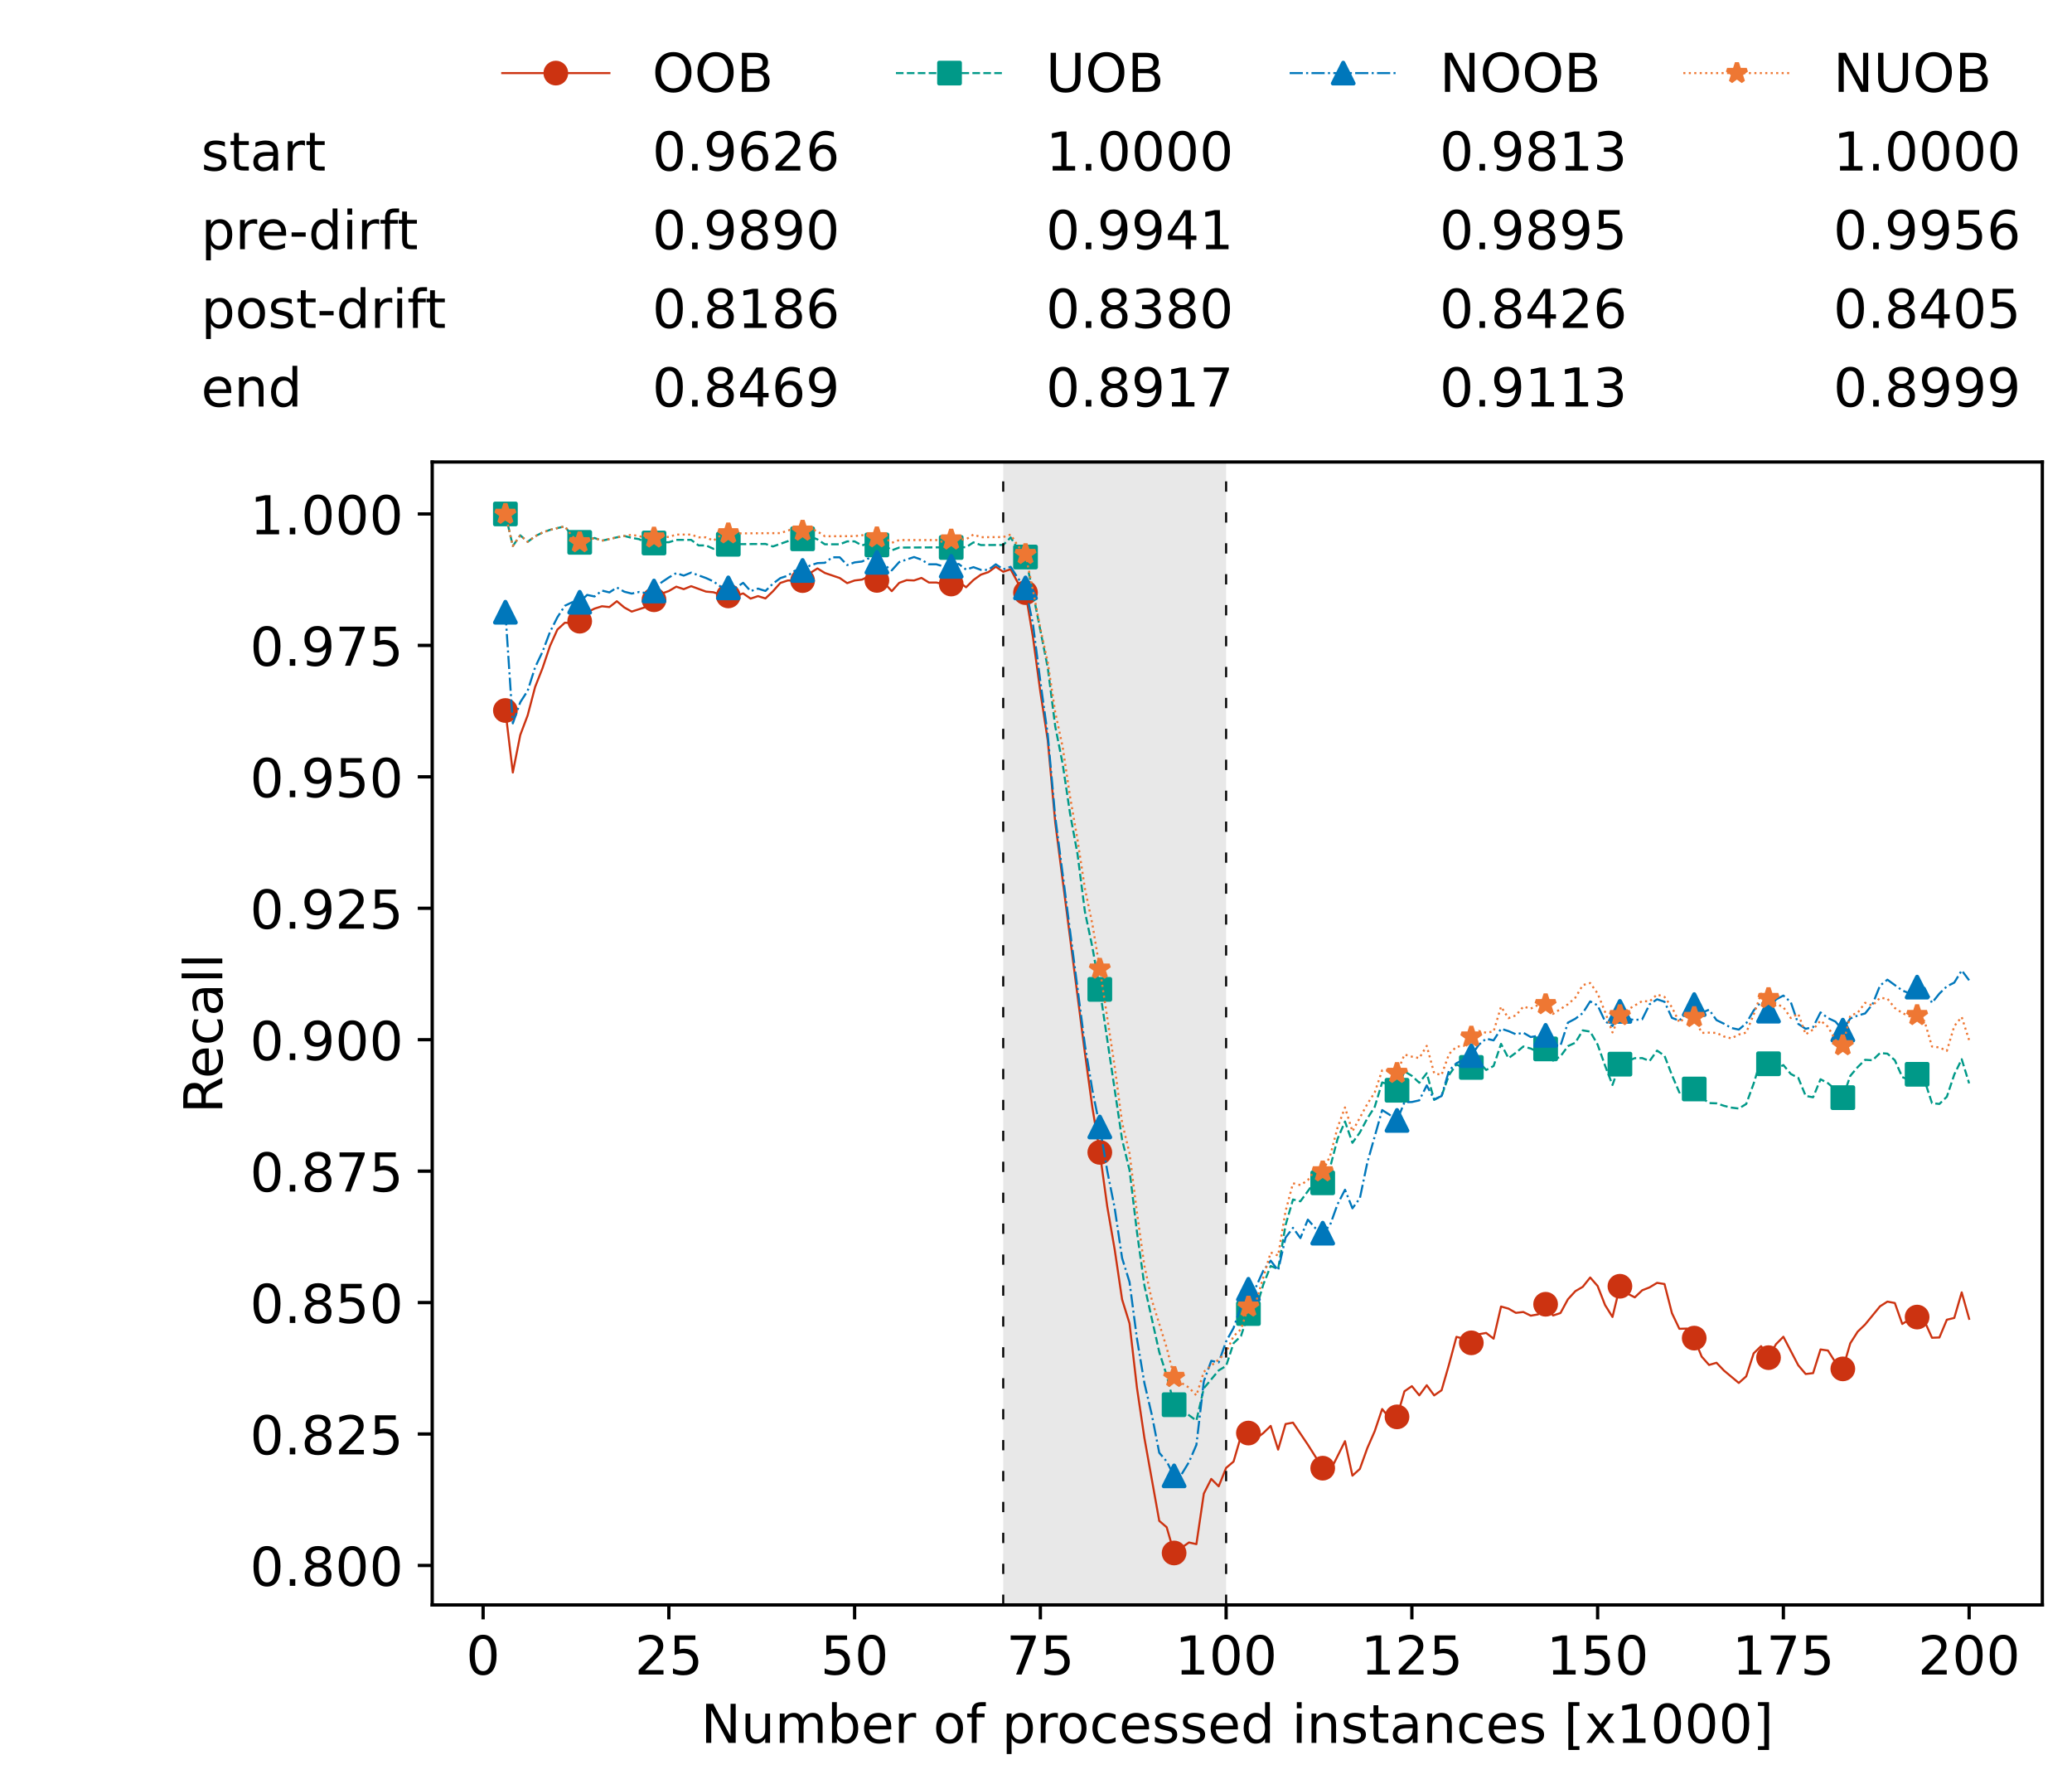 <?xml version="1.0" encoding="utf-8" standalone="no"?>
<!DOCTYPE svg PUBLIC "-//W3C//DTD SVG 1.1//EN"
  "http://www.w3.org/Graphics/SVG/1.1/DTD/svg11.dtd">
<!-- Created with matplotlib (https://matplotlib.org/) -->
<svg height="432.615pt" version="1.1" viewBox="0 0 502.65 432.615" width="502.65pt" xmlns="http://www.w3.org/2000/svg" xmlns:xlink="http://www.w3.org/1999/xlink">
 <defs>
  <style type="text/css">*{stroke-linecap:butt;stroke-linejoin:round;}</style>
 </defs>
 <g id="figure_1">
  <g id="patch_1">
   <path d="M 0 432.615 
L 502.65 432.615 
L 502.65 0 
L 0 0 
z
" style="fill:#ffffff;"/>
  </g>
  <g id="axes_1">
   <g id="patch_2">
    <path d="M 104.85 389.252 
L 495.45 389.252 
L 495.45 112.052 
L 104.85 112.052 
z
" style="fill:#ffffff;"/>
   </g>
   <g id="patch_3">
    <path clip-path="url(#p6f802e691f)" d="M 297.446 389.252 
L 297.446 112.052 
L 243.372 112.052 
L 243.372 389.252 
z
" style="fill:#d3d3d3;opacity:0.5;"/>
   </g>
   <g id="matplotlib.axis_1">
    <g id="xtick_1">
     <g id="line2d_1">
      <defs>
       <path d="M 0 0 
L 0 3.5 
" id="m0df93a9fc2" style="stroke:#000000;stroke-width:0.8;"/>
      </defs>
      <g>
       <use style="stroke:#000000;stroke-width:0.8;" x="117.197" xlink:href="#m0df93a9fc2" y="389.252"/>
      </g>
     </g>
     <g id="text_1">
      <!-- 0 -->
      <g transform="translate(113.061 406.13)scale(0.13 -0.13)">
       <defs>
        <path d="M 31.781 66.406 
Q 24.172 66.406 20.328 58.906 
Q 16.5 51.422 16.5 36.375 
Q 16.5 21.391 20.328 13.891 
Q 24.172 6.391 31.781 6.391 
Q 39.453 6.391 43.281 13.891 
Q 47.125 21.391 47.125 36.375 
Q 47.125 51.422 43.281 58.906 
Q 39.453 66.406 31.781 66.406 
z
M 31.781 74.219 
Q 44.047 74.219 50.516 64.516 
Q 56.984 54.828 56.984 36.375 
Q 56.984 17.969 50.516 8.266 
Q 44.047 -1.422 31.781 -1.422 
Q 19.531 -1.422 13.062 8.266 
Q 6.594 17.969 6.594 36.375 
Q 6.594 54.828 13.062 64.516 
Q 19.531 74.219 31.781 74.219 
z
" id="DejaVuSans-48"/>
       </defs>
       <use xlink:href="#DejaVuSans-48"/>
      </g>
     </g>
    </g>
    <g id="xtick_2">
     <g id="line2d_2">
      <g>
       <use style="stroke:#000000;stroke-width:0.8;" x="162.259" xlink:href="#m0df93a9fc2" y="389.252"/>
      </g>
     </g>
     <g id="text_2">
      <!-- 25 -->
      <g transform="translate(153.988 406.13)scale(0.13 -0.13)">
       <defs>
        <path d="M 19.188 8.297 
L 53.609 8.297 
L 53.609 0 
L 7.328 0 
L 7.328 8.297 
Q 12.938 14.109 22.625 23.891 
Q 32.328 33.688 34.812 36.531 
Q 39.547 41.844 41.422 45.531 
Q 43.312 49.219 43.312 52.781 
Q 43.312 58.594 39.234 62.25 
Q 35.156 65.922 28.609 65.922 
Q 23.969 65.922 18.812 64.312 
Q 13.672 62.703 7.812 59.422 
L 7.812 69.391 
Q 13.766 71.781 18.938 73 
Q 24.125 74.219 28.422 74.219 
Q 39.75 74.219 46.484 68.547 
Q 53.219 62.891 53.219 53.422 
Q 53.219 48.922 51.531 44.891 
Q 49.859 40.875 45.406 35.406 
Q 44.188 33.984 37.641 27.219 
Q 31.109 20.453 19.188 8.297 
z
" id="DejaVuSans-50"/>
        <path d="M 10.797 72.906 
L 49.516 72.906 
L 49.516 64.594 
L 19.828 64.594 
L 19.828 46.734 
Q 21.969 47.469 24.109 47.828 
Q 26.266 48.188 28.422 48.188 
Q 40.625 48.188 47.75 41.5 
Q 54.891 34.812 54.891 23.391 
Q 54.891 11.625 47.562 5.094 
Q 40.234 -1.422 26.906 -1.422 
Q 22.312 -1.422 17.547 -0.641 
Q 12.797 0.141 7.719 1.703 
L 7.719 11.625 
Q 12.109 9.234 16.797 8.062 
Q 21.484 6.891 26.703 6.891 
Q 35.156 6.891 40.078 11.328 
Q 45.016 15.766 45.016 23.391 
Q 45.016 31 40.078 35.438 
Q 35.156 39.891 26.703 39.891 
Q 22.75 39.891 18.812 39.016 
Q 14.891 38.141 10.797 36.281 
z
" id="DejaVuSans-53"/>
       </defs>
       <use xlink:href="#DejaVuSans-50"/>
       <use x="63.623" xlink:href="#DejaVuSans-53"/>
      </g>
     </g>
    </g>
    <g id="xtick_3">
     <g id="line2d_3">
      <g>
       <use style="stroke:#000000;stroke-width:0.8;" x="207.322" xlink:href="#m0df93a9fc2" y="389.252"/>
      </g>
     </g>
     <g id="text_3">
      <!-- 50 -->
      <g transform="translate(199.05 406.13)scale(0.13 -0.13)">
       <use xlink:href="#DejaVuSans-53"/>
       <use x="63.623" xlink:href="#DejaVuSans-48"/>
      </g>
     </g>
    </g>
    <g id="xtick_4">
     <g id="line2d_4">
      <g>
       <use style="stroke:#000000;stroke-width:0.8;" x="252.384" xlink:href="#m0df93a9fc2" y="389.252"/>
      </g>
     </g>
     <g id="text_4">
      <!-- 75 -->
      <g transform="translate(244.113 406.13)scale(0.13 -0.13)">
       <defs>
        <path d="M 8.203 72.906 
L 55.078 72.906 
L 55.078 68.703 
L 28.609 0 
L 18.312 0 
L 43.219 64.594 
L 8.203 64.594 
z
" id="DejaVuSans-55"/>
       </defs>
       <use xlink:href="#DejaVuSans-55"/>
       <use x="63.623" xlink:href="#DejaVuSans-53"/>
      </g>
     </g>
    </g>
    <g id="xtick_5">
     <g id="line2d_5">
      <g>
       <use style="stroke:#000000;stroke-width:0.8;" x="297.446" xlink:href="#m0df93a9fc2" y="389.252"/>
      </g>
     </g>
     <g id="text_5">
      <!-- 100 -->
      <g transform="translate(285.039 406.13)scale(0.13 -0.13)">
       <defs>
        <path d="M 12.406 8.297 
L 28.516 8.297 
L 28.516 63.922 
L 10.984 60.406 
L 10.984 69.391 
L 28.422 72.906 
L 38.281 72.906 
L 38.281 8.297 
L 54.391 8.297 
L 54.391 0 
L 12.406 0 
z
" id="DejaVuSans-49"/>
       </defs>
       <use xlink:href="#DejaVuSans-49"/>
       <use x="63.623" xlink:href="#DejaVuSans-48"/>
       <use x="127.246" xlink:href="#DejaVuSans-48"/>
      </g>
     </g>
    </g>
    <g id="xtick_6">
     <g id="line2d_6">
      <g>
       <use style="stroke:#000000;stroke-width:0.8;" x="342.509" xlink:href="#m0df93a9fc2" y="389.252"/>
      </g>
     </g>
     <g id="text_6">
      <!-- 125 -->
      <g transform="translate(330.102 406.13)scale(0.13 -0.13)">
       <use xlink:href="#DejaVuSans-49"/>
       <use x="63.623" xlink:href="#DejaVuSans-50"/>
       <use x="127.246" xlink:href="#DejaVuSans-53"/>
      </g>
     </g>
    </g>
    <g id="xtick_7">
     <g id="line2d_7">
      <g>
       <use style="stroke:#000000;stroke-width:0.8;" x="387.571" xlink:href="#m0df93a9fc2" y="389.252"/>
      </g>
     </g>
     <g id="text_7">
      <!-- 150 -->
      <g transform="translate(375.164 406.13)scale(0.13 -0.13)">
       <use xlink:href="#DejaVuSans-49"/>
       <use x="63.623" xlink:href="#DejaVuSans-53"/>
       <use x="127.246" xlink:href="#DejaVuSans-48"/>
      </g>
     </g>
    </g>
    <g id="xtick_8">
     <g id="line2d_8">
      <g>
       <use style="stroke:#000000;stroke-width:0.8;" x="432.633" xlink:href="#m0df93a9fc2" y="389.252"/>
      </g>
     </g>
     <g id="text_8">
      <!-- 175 -->
      <g transform="translate(420.226 406.13)scale(0.13 -0.13)">
       <use xlink:href="#DejaVuSans-49"/>
       <use x="63.623" xlink:href="#DejaVuSans-55"/>
       <use x="127.246" xlink:href="#DejaVuSans-53"/>
      </g>
     </g>
    </g>
    <g id="xtick_9">
     <g id="line2d_9">
      <g>
       <use style="stroke:#000000;stroke-width:0.8;" x="477.695" xlink:href="#m0df93a9fc2" y="389.252"/>
      </g>
     </g>
     <g id="text_9">
      <!-- 200 -->
      <g transform="translate(465.289 406.13)scale(0.13 -0.13)">
       <use xlink:href="#DejaVuSans-50"/>
       <use x="63.623" xlink:href="#DejaVuSans-48"/>
       <use x="127.246" xlink:href="#DejaVuSans-48"/>
      </g>
     </g>
    </g>
    <g id="text_10">
     <!-- Number of processed instances [x1000] -->
     <g transform="translate(170.025 422.711)scale(0.13 -0.13)">
      <defs>
       <path d="M 9.812 72.906 
L 23.094 72.906 
L 55.422 11.922 
L 55.422 72.906 
L 64.984 72.906 
L 64.984 0 
L 51.703 0 
L 19.391 60.984 
L 19.391 0 
L 9.812 0 
z
" id="DejaVuSans-78"/>
       <path d="M 8.5 21.578 
L 8.5 54.688 
L 17.484 54.688 
L 17.484 21.922 
Q 17.484 14.156 20.5 10.266 
Q 23.531 6.391 29.594 6.391 
Q 36.859 6.391 41.078 11.031 
Q 45.312 15.672 45.312 23.688 
L 45.312 54.688 
L 54.297 54.688 
L 54.297 0 
L 45.312 0 
L 45.312 8.406 
Q 42.047 3.422 37.719 1 
Q 33.406 -1.422 27.688 -1.422 
Q 18.266 -1.422 13.375 4.438 
Q 8.5 10.297 8.5 21.578 
z
M 31.109 56 
z
" id="DejaVuSans-117"/>
       <path d="M 52 44.188 
Q 55.375 50.25 60.062 53.125 
Q 64.75 56 71.094 56 
Q 79.641 56 84.281 50.016 
Q 88.922 44.047 88.922 33.016 
L 88.922 0 
L 79.891 0 
L 79.891 32.719 
Q 79.891 40.578 77.094 44.375 
Q 74.312 48.188 68.609 48.188 
Q 61.625 48.188 57.562 43.547 
Q 53.516 38.922 53.516 30.906 
L 53.516 0 
L 44.484 0 
L 44.484 32.719 
Q 44.484 40.625 41.703 44.406 
Q 38.922 48.188 33.109 48.188 
Q 26.219 48.188 22.156 43.531 
Q 18.109 38.875 18.109 30.906 
L 18.109 0 
L 9.078 0 
L 9.078 54.688 
L 18.109 54.688 
L 18.109 46.188 
Q 21.188 51.219 25.484 53.609 
Q 29.781 56 35.688 56 
Q 41.656 56 45.828 52.969 
Q 50 49.953 52 44.188 
z
" id="DejaVuSans-109"/>
       <path d="M 48.688 27.297 
Q 48.688 37.203 44.609 42.844 
Q 40.531 48.484 33.406 48.484 
Q 26.266 48.484 22.188 42.844 
Q 18.109 37.203 18.109 27.297 
Q 18.109 17.391 22.188 11.75 
Q 26.266 6.109 33.406 6.109 
Q 40.531 6.109 44.609 11.75 
Q 48.688 17.391 48.688 27.297 
z
M 18.109 46.391 
Q 20.953 51.266 25.266 53.625 
Q 29.594 56 35.594 56 
Q 45.562 56 51.781 48.094 
Q 58.016 40.188 58.016 27.297 
Q 58.016 14.406 51.781 6.484 
Q 45.562 -1.422 35.594 -1.422 
Q 29.594 -1.422 25.266 0.953 
Q 20.953 3.328 18.109 8.203 
L 18.109 0 
L 9.078 0 
L 9.078 75.984 
L 18.109 75.984 
z
" id="DejaVuSans-98"/>
       <path d="M 56.203 29.594 
L 56.203 25.203 
L 14.891 25.203 
Q 15.484 15.922 20.484 11.062 
Q 25.484 6.203 34.422 6.203 
Q 39.594 6.203 44.453 7.469 
Q 49.312 8.734 54.109 11.281 
L 54.109 2.781 
Q 49.266 0.734 44.188 -0.344 
Q 39.109 -1.422 33.891 -1.422 
Q 20.797 -1.422 13.156 6.188 
Q 5.516 13.812 5.516 26.812 
Q 5.516 40.234 12.766 48.109 
Q 20.016 56 32.328 56 
Q 43.359 56 49.781 48.891 
Q 56.203 41.797 56.203 29.594 
z
M 47.219 32.234 
Q 47.125 39.594 43.094 43.984 
Q 39.062 48.391 32.422 48.391 
Q 24.906 48.391 20.391 44.141 
Q 15.875 39.891 15.188 32.172 
z
" id="DejaVuSans-101"/>
       <path d="M 41.109 46.297 
Q 39.594 47.172 37.812 47.578 
Q 36.031 48 33.891 48 
Q 26.266 48 22.188 43.047 
Q 18.109 38.094 18.109 28.812 
L 18.109 0 
L 9.078 0 
L 9.078 54.688 
L 18.109 54.688 
L 18.109 46.188 
Q 20.953 51.172 25.484 53.578 
Q 30.031 56 36.531 56 
Q 37.453 56 38.578 55.875 
Q 39.703 55.766 41.062 55.516 
z
" id="DejaVuSans-114"/>
       <path id="DejaVuSans-32"/>
       <path d="M 30.609 48.391 
Q 23.391 48.391 19.188 42.75 
Q 14.984 37.109 14.984 27.297 
Q 14.984 17.484 19.156 11.844 
Q 23.344 6.203 30.609 6.203 
Q 37.797 6.203 41.984 11.859 
Q 46.188 17.531 46.188 27.297 
Q 46.188 37.016 41.984 42.703 
Q 37.797 48.391 30.609 48.391 
z
M 30.609 56 
Q 42.328 56 49.016 48.375 
Q 55.719 40.766 55.719 27.297 
Q 55.719 13.875 49.016 6.219 
Q 42.328 -1.422 30.609 -1.422 
Q 18.844 -1.422 12.172 6.219 
Q 5.516 13.875 5.516 27.297 
Q 5.516 40.766 12.172 48.375 
Q 18.844 56 30.609 56 
z
" id="DejaVuSans-111"/>
       <path d="M 37.109 75.984 
L 37.109 68.5 
L 28.516 68.5 
Q 23.688 68.5 21.797 66.547 
Q 19.922 64.594 19.922 59.516 
L 19.922 54.688 
L 34.719 54.688 
L 34.719 47.703 
L 19.922 47.703 
L 19.922 0 
L 10.891 0 
L 10.891 47.703 
L 2.297 47.703 
L 2.297 54.688 
L 10.891 54.688 
L 10.891 58.5 
Q 10.891 67.625 15.141 71.797 
Q 19.391 75.984 28.609 75.984 
z
" id="DejaVuSans-102"/>
       <path d="M 18.109 8.203 
L 18.109 -20.797 
L 9.078 -20.797 
L 9.078 54.688 
L 18.109 54.688 
L 18.109 46.391 
Q 20.953 51.266 25.266 53.625 
Q 29.594 56 35.594 56 
Q 45.562 56 51.781 48.094 
Q 58.016 40.188 58.016 27.297 
Q 58.016 14.406 51.781 6.484 
Q 45.562 -1.422 35.594 -1.422 
Q 29.594 -1.422 25.266 0.953 
Q 20.953 3.328 18.109 8.203 
z
M 48.688 27.297 
Q 48.688 37.203 44.609 42.844 
Q 40.531 48.484 33.406 48.484 
Q 26.266 48.484 22.188 42.844 
Q 18.109 37.203 18.109 27.297 
Q 18.109 17.391 22.188 11.75 
Q 26.266 6.109 33.406 6.109 
Q 40.531 6.109 44.609 11.75 
Q 48.688 17.391 48.688 27.297 
z
" id="DejaVuSans-112"/>
       <path d="M 48.781 52.594 
L 48.781 44.188 
Q 44.969 46.297 41.141 47.344 
Q 37.312 48.391 33.406 48.391 
Q 24.656 48.391 19.812 42.844 
Q 14.984 37.312 14.984 27.297 
Q 14.984 17.281 19.812 11.734 
Q 24.656 6.203 33.406 6.203 
Q 37.312 6.203 41.141 7.25 
Q 44.969 8.297 48.781 10.406 
L 48.781 2.094 
Q 45.016 0.344 40.984 -0.531 
Q 36.969 -1.422 32.422 -1.422 
Q 20.062 -1.422 12.781 6.344 
Q 5.516 14.109 5.516 27.297 
Q 5.516 40.672 12.859 48.328 
Q 20.219 56 33.016 56 
Q 37.156 56 41.109 55.141 
Q 45.062 54.297 48.781 52.594 
z
" id="DejaVuSans-99"/>
       <path d="M 44.281 53.078 
L 44.281 44.578 
Q 40.484 46.531 36.375 47.5 
Q 32.281 48.484 27.875 48.484 
Q 21.188 48.484 17.844 46.438 
Q 14.5 44.391 14.5 40.281 
Q 14.5 37.156 16.891 35.375 
Q 19.281 33.594 26.516 31.984 
L 29.594 31.297 
Q 39.156 29.25 43.188 25.516 
Q 47.219 21.781 47.219 15.094 
Q 47.219 7.469 41.188 3.016 
Q 35.156 -1.422 24.609 -1.422 
Q 20.219 -1.422 15.453 -0.562 
Q 10.688 0.297 5.422 2 
L 5.422 11.281 
Q 10.406 8.688 15.234 7.391 
Q 20.062 6.109 24.812 6.109 
Q 31.156 6.109 34.562 8.281 
Q 37.984 10.453 37.984 14.406 
Q 37.984 18.062 35.516 20.016 
Q 33.062 21.969 24.703 23.781 
L 21.578 24.516 
Q 13.234 26.266 9.516 29.906 
Q 5.812 33.547 5.812 39.891 
Q 5.812 47.609 11.281 51.797 
Q 16.75 56 26.812 56 
Q 31.781 56 36.172 55.266 
Q 40.578 54.547 44.281 53.078 
z
" id="DejaVuSans-115"/>
       <path d="M 45.406 46.391 
L 45.406 75.984 
L 54.391 75.984 
L 54.391 0 
L 45.406 0 
L 45.406 8.203 
Q 42.578 3.328 38.25 0.953 
Q 33.938 -1.422 27.875 -1.422 
Q 17.969 -1.422 11.734 6.484 
Q 5.516 14.406 5.516 27.297 
Q 5.516 40.188 11.734 48.094 
Q 17.969 56 27.875 56 
Q 33.938 56 38.25 53.625 
Q 42.578 51.266 45.406 46.391 
z
M 14.797 27.297 
Q 14.797 17.391 18.875 11.75 
Q 22.953 6.109 30.078 6.109 
Q 37.203 6.109 41.297 11.75 
Q 45.406 17.391 45.406 27.297 
Q 45.406 37.203 41.297 42.844 
Q 37.203 48.484 30.078 48.484 
Q 22.953 48.484 18.875 42.844 
Q 14.797 37.203 14.797 27.297 
z
" id="DejaVuSans-100"/>
       <path d="M 9.422 54.688 
L 18.406 54.688 
L 18.406 0 
L 9.422 0 
z
M 9.422 75.984 
L 18.406 75.984 
L 18.406 64.594 
L 9.422 64.594 
z
" id="DejaVuSans-105"/>
       <path d="M 54.891 33.016 
L 54.891 0 
L 45.906 0 
L 45.906 32.719 
Q 45.906 40.484 42.875 44.328 
Q 39.844 48.188 33.797 48.188 
Q 26.516 48.188 22.312 43.547 
Q 18.109 38.922 18.109 30.906 
L 18.109 0 
L 9.078 0 
L 9.078 54.688 
L 18.109 54.688 
L 18.109 46.188 
Q 21.344 51.125 25.703 53.562 
Q 30.078 56 35.797 56 
Q 45.219 56 50.047 50.172 
Q 54.891 44.344 54.891 33.016 
z
" id="DejaVuSans-110"/>
       <path d="M 18.312 70.219 
L 18.312 54.688 
L 36.812 54.688 
L 36.812 47.703 
L 18.312 47.703 
L 18.312 18.016 
Q 18.312 11.328 20.141 9.422 
Q 21.969 7.516 27.594 7.516 
L 36.812 7.516 
L 36.812 0 
L 27.594 0 
Q 17.188 0 13.234 3.875 
Q 9.281 7.766 9.281 18.016 
L 9.281 47.703 
L 2.688 47.703 
L 2.688 54.688 
L 9.281 54.688 
L 9.281 70.219 
z
" id="DejaVuSans-116"/>
       <path d="M 34.281 27.484 
Q 23.391 27.484 19.188 25 
Q 14.984 22.516 14.984 16.5 
Q 14.984 11.719 18.141 8.906 
Q 21.297 6.109 26.703 6.109 
Q 34.188 6.109 38.703 11.406 
Q 43.219 16.703 43.219 25.484 
L 43.219 27.484 
z
M 52.203 31.203 
L 52.203 0 
L 43.219 0 
L 43.219 8.297 
Q 40.141 3.328 35.547 0.953 
Q 30.953 -1.422 24.312 -1.422 
Q 15.922 -1.422 10.953 3.297 
Q 6 8.016 6 15.922 
Q 6 25.141 12.172 29.828 
Q 18.359 34.516 30.609 34.516 
L 43.219 34.516 
L 43.219 35.406 
Q 43.219 41.609 39.141 45 
Q 35.062 48.391 27.688 48.391 
Q 23 48.391 18.547 47.266 
Q 14.109 46.141 10.016 43.891 
L 10.016 52.203 
Q 14.938 54.109 19.578 55.047 
Q 24.219 56 28.609 56 
Q 40.484 56 46.344 49.844 
Q 52.203 43.703 52.203 31.203 
z
" id="DejaVuSans-97"/>
       <path d="M 8.594 75.984 
L 29.297 75.984 
L 29.297 69 
L 17.578 69 
L 17.578 -6.203 
L 29.297 -6.203 
L 29.297 -13.188 
L 8.594 -13.188 
z
" id="DejaVuSans-91"/>
       <path d="M 54.891 54.688 
L 35.109 28.078 
L 55.906 0 
L 45.312 0 
L 29.391 21.484 
L 13.484 0 
L 2.875 0 
L 24.125 28.609 
L 4.688 54.688 
L 15.281 54.688 
L 29.781 35.203 
L 44.281 54.688 
z
" id="DejaVuSans-120"/>
       <path d="M 30.422 75.984 
L 30.422 -13.188 
L 9.719 -13.188 
L 9.719 -6.203 
L 21.391 -6.203 
L 21.391 69 
L 9.719 69 
L 9.719 75.984 
z
" id="DejaVuSans-93"/>
      </defs>
      <use xlink:href="#DejaVuSans-78"/>
      <use x="74.805" xlink:href="#DejaVuSans-117"/>
      <use x="138.184" xlink:href="#DejaVuSans-109"/>
      <use x="235.596" xlink:href="#DejaVuSans-98"/>
      <use x="299.072" xlink:href="#DejaVuSans-101"/>
      <use x="360.596" xlink:href="#DejaVuSans-114"/>
      <use x="401.709" xlink:href="#DejaVuSans-32"/>
      <use x="433.496" xlink:href="#DejaVuSans-111"/>
      <use x="494.678" xlink:href="#DejaVuSans-102"/>
      <use x="529.883" xlink:href="#DejaVuSans-32"/>
      <use x="561.67" xlink:href="#DejaVuSans-112"/>
      <use x="625.146" xlink:href="#DejaVuSans-114"/>
      <use x="664.01" xlink:href="#DejaVuSans-111"/>
      <use x="725.191" xlink:href="#DejaVuSans-99"/>
      <use x="780.172" xlink:href="#DejaVuSans-101"/>
      <use x="841.695" xlink:href="#DejaVuSans-115"/>
      <use x="893.795" xlink:href="#DejaVuSans-115"/>
      <use x="945.895" xlink:href="#DejaVuSans-101"/>
      <use x="1007.418" xlink:href="#DejaVuSans-100"/>
      <use x="1070.895" xlink:href="#DejaVuSans-32"/>
      <use x="1102.682" xlink:href="#DejaVuSans-105"/>
      <use x="1130.465" xlink:href="#DejaVuSans-110"/>
      <use x="1193.844" xlink:href="#DejaVuSans-115"/>
      <use x="1245.943" xlink:href="#DejaVuSans-116"/>
      <use x="1285.152" xlink:href="#DejaVuSans-97"/>
      <use x="1346.432" xlink:href="#DejaVuSans-110"/>
      <use x="1409.811" xlink:href="#DejaVuSans-99"/>
      <use x="1464.791" xlink:href="#DejaVuSans-101"/>
      <use x="1526.314" xlink:href="#DejaVuSans-115"/>
      <use x="1578.414" xlink:href="#DejaVuSans-32"/>
      <use x="1610.201" xlink:href="#DejaVuSans-91"/>
      <use x="1649.215" xlink:href="#DejaVuSans-120"/>
      <use x="1708.395" xlink:href="#DejaVuSans-49"/>
      <use x="1772.018" xlink:href="#DejaVuSans-48"/>
      <use x="1835.641" xlink:href="#DejaVuSans-48"/>
      <use x="1899.264" xlink:href="#DejaVuSans-48"/>
      <use x="1962.887" xlink:href="#DejaVuSans-93"/>
     </g>
    </g>
   </g>
   <g id="matplotlib.axis_2">
    <g id="ytick_1">
     <g id="line2d_10">
      <defs>
       <path d="M 0 0 
L -3.5 0 
" id="mfacc86db27" style="stroke:#000000;stroke-width:0.8;"/>
      </defs>
      <g>
       <use style="stroke:#000000;stroke-width:0.8;" x="104.85" xlink:href="#mfacc86db27" y="379.675"/>
      </g>
     </g>
     <g id="text_11">
      <!-- 0.800 -->
      <g transform="translate(60.633 384.614)scale(0.13 -0.13)">
       <defs>
        <path d="M 10.688 12.406 
L 21 12.406 
L 21 0 
L 10.688 0 
z
" id="DejaVuSans-46"/>
        <path d="M 31.781 34.625 
Q 24.75 34.625 20.719 30.859 
Q 16.703 27.094 16.703 20.516 
Q 16.703 13.922 20.719 10.156 
Q 24.75 6.391 31.781 6.391 
Q 38.812 6.391 42.859 10.172 
Q 46.922 13.969 46.922 20.516 
Q 46.922 27.094 42.891 30.859 
Q 38.875 34.625 31.781 34.625 
z
M 21.922 38.812 
Q 15.578 40.375 12.031 44.719 
Q 8.5 49.078 8.5 55.328 
Q 8.5 64.062 14.719 69.141 
Q 20.953 74.219 31.781 74.219 
Q 42.672 74.219 48.875 69.141 
Q 55.078 64.062 55.078 55.328 
Q 55.078 49.078 51.531 44.719 
Q 48 40.375 41.703 38.812 
Q 48.828 37.156 52.797 32.312 
Q 56.781 27.484 56.781 20.516 
Q 56.781 9.906 50.312 4.234 
Q 43.844 -1.422 31.781 -1.422 
Q 19.734 -1.422 13.25 4.234 
Q 6.781 9.906 6.781 20.516 
Q 6.781 27.484 10.781 32.312 
Q 14.797 37.156 21.922 38.812 
z
M 18.312 54.391 
Q 18.312 48.734 21.844 45.562 
Q 25.391 42.391 31.781 42.391 
Q 38.141 42.391 41.719 45.562 
Q 45.312 48.734 45.312 54.391 
Q 45.312 60.062 41.719 63.234 
Q 38.141 66.406 31.781 66.406 
Q 25.391 66.406 21.844 63.234 
Q 18.312 60.062 18.312 54.391 
z
" id="DejaVuSans-56"/>
       </defs>
       <use xlink:href="#DejaVuSans-48"/>
       <use x="63.623" xlink:href="#DejaVuSans-46"/>
       <use x="95.41" xlink:href="#DejaVuSans-56"/>
       <use x="159.033" xlink:href="#DejaVuSans-48"/>
       <use x="222.656" xlink:href="#DejaVuSans-48"/>
      </g>
     </g>
    </g>
    <g id="ytick_2">
     <g id="line2d_11">
      <g>
       <use style="stroke:#000000;stroke-width:0.8;" x="104.85" xlink:href="#mfacc86db27" y="347.798"/>
      </g>
     </g>
     <g id="text_12">
      <!-- 0.825 -->
      <g transform="translate(60.633 352.737)scale(0.13 -0.13)">
       <use xlink:href="#DejaVuSans-48"/>
       <use x="63.623" xlink:href="#DejaVuSans-46"/>
       <use x="95.41" xlink:href="#DejaVuSans-56"/>
       <use x="159.033" xlink:href="#DejaVuSans-50"/>
       <use x="222.656" xlink:href="#DejaVuSans-53"/>
      </g>
     </g>
    </g>
    <g id="ytick_3">
     <g id="line2d_12">
      <g>
       <use style="stroke:#000000;stroke-width:0.8;" x="104.85" xlink:href="#mfacc86db27" y="315.92"/>
      </g>
     </g>
     <g id="text_13">
      <!-- 0.850 -->
      <g transform="translate(60.633 320.859)scale(0.13 -0.13)">
       <use xlink:href="#DejaVuSans-48"/>
       <use x="63.623" xlink:href="#DejaVuSans-46"/>
       <use x="95.41" xlink:href="#DejaVuSans-56"/>
       <use x="159.033" xlink:href="#DejaVuSans-53"/>
       <use x="222.656" xlink:href="#DejaVuSans-48"/>
      </g>
     </g>
    </g>
    <g id="ytick_4">
     <g id="line2d_13">
      <g>
       <use style="stroke:#000000;stroke-width:0.8;" x="104.85" xlink:href="#mfacc86db27" y="284.042"/>
      </g>
     </g>
     <g id="text_14">
      <!-- 0.875 -->
      <g transform="translate(60.633 288.981)scale(0.13 -0.13)">
       <use xlink:href="#DejaVuSans-48"/>
       <use x="63.623" xlink:href="#DejaVuSans-46"/>
       <use x="95.41" xlink:href="#DejaVuSans-56"/>
       <use x="159.033" xlink:href="#DejaVuSans-55"/>
       <use x="222.656" xlink:href="#DejaVuSans-53"/>
      </g>
     </g>
    </g>
    <g id="ytick_5">
     <g id="line2d_14">
      <g>
       <use style="stroke:#000000;stroke-width:0.8;" x="104.85" xlink:href="#mfacc86db27" y="252.164"/>
      </g>
     </g>
     <g id="text_15">
      <!-- 0.900 -->
      <g transform="translate(60.633 257.103)scale(0.13 -0.13)">
       <defs>
        <path d="M 10.984 1.516 
L 10.984 10.5 
Q 14.703 8.734 18.5 7.812 
Q 22.312 6.891 25.984 6.891 
Q 35.75 6.891 40.891 13.453 
Q 46.047 20.016 46.781 33.406 
Q 43.953 29.203 39.594 26.953 
Q 35.25 24.703 29.984 24.703 
Q 19.047 24.703 12.672 31.312 
Q 6.297 37.938 6.297 49.422 
Q 6.297 60.641 12.938 67.422 
Q 19.578 74.219 30.609 74.219 
Q 43.266 74.219 49.922 64.516 
Q 56.594 54.828 56.594 36.375 
Q 56.594 19.141 48.406 8.859 
Q 40.234 -1.422 26.422 -1.422 
Q 22.703 -1.422 18.891 -0.688 
Q 15.094 0.047 10.984 1.516 
z
M 30.609 32.422 
Q 37.25 32.422 41.125 36.953 
Q 45.016 41.5 45.016 49.422 
Q 45.016 57.281 41.125 61.844 
Q 37.25 66.406 30.609 66.406 
Q 23.969 66.406 20.094 61.844 
Q 16.219 57.281 16.219 49.422 
Q 16.219 41.5 20.094 36.953 
Q 23.969 32.422 30.609 32.422 
z
" id="DejaVuSans-57"/>
       </defs>
       <use xlink:href="#DejaVuSans-48"/>
       <use x="63.623" xlink:href="#DejaVuSans-46"/>
       <use x="95.41" xlink:href="#DejaVuSans-57"/>
       <use x="159.033" xlink:href="#DejaVuSans-48"/>
       <use x="222.656" xlink:href="#DejaVuSans-48"/>
      </g>
     </g>
    </g>
    <g id="ytick_6">
     <g id="line2d_15">
      <g>
       <use style="stroke:#000000;stroke-width:0.8;" x="104.85" xlink:href="#mfacc86db27" y="220.286"/>
      </g>
     </g>
     <g id="text_16">
      <!-- 0.925 -->
      <g transform="translate(60.633 225.225)scale(0.13 -0.13)">
       <use xlink:href="#DejaVuSans-48"/>
       <use x="63.623" xlink:href="#DejaVuSans-46"/>
       <use x="95.41" xlink:href="#DejaVuSans-57"/>
       <use x="159.033" xlink:href="#DejaVuSans-50"/>
       <use x="222.656" xlink:href="#DejaVuSans-53"/>
      </g>
     </g>
    </g>
    <g id="ytick_7">
     <g id="line2d_16">
      <g>
       <use style="stroke:#000000;stroke-width:0.8;" x="104.85" xlink:href="#mfacc86db27" y="188.408"/>
      </g>
     </g>
     <g id="text_17">
      <!-- 0.950 -->
      <g transform="translate(60.633 193.347)scale(0.13 -0.13)">
       <use xlink:href="#DejaVuSans-48"/>
       <use x="63.623" xlink:href="#DejaVuSans-46"/>
       <use x="95.41" xlink:href="#DejaVuSans-57"/>
       <use x="159.033" xlink:href="#DejaVuSans-53"/>
       <use x="222.656" xlink:href="#DejaVuSans-48"/>
      </g>
     </g>
    </g>
    <g id="ytick_8">
     <g id="line2d_17">
      <g>
       <use style="stroke:#000000;stroke-width:0.8;" x="104.85" xlink:href="#mfacc86db27" y="156.53"/>
      </g>
     </g>
     <g id="text_18">
      <!-- 0.975 -->
      <g transform="translate(60.633 161.469)scale(0.13 -0.13)">
       <use xlink:href="#DejaVuSans-48"/>
       <use x="63.623" xlink:href="#DejaVuSans-46"/>
       <use x="95.41" xlink:href="#DejaVuSans-57"/>
       <use x="159.033" xlink:href="#DejaVuSans-55"/>
       <use x="222.656" xlink:href="#DejaVuSans-53"/>
      </g>
     </g>
    </g>
    <g id="ytick_9">
     <g id="line2d_18">
      <g>
       <use style="stroke:#000000;stroke-width:0.8;" x="104.85" xlink:href="#mfacc86db27" y="124.652"/>
      </g>
     </g>
     <g id="text_19">
      <!-- 1.000 -->
      <g transform="translate(60.633 129.591)scale(0.13 -0.13)">
       <use xlink:href="#DejaVuSans-49"/>
       <use x="63.623" xlink:href="#DejaVuSans-46"/>
       <use x="95.41" xlink:href="#DejaVuSans-48"/>
       <use x="159.033" xlink:href="#DejaVuSans-48"/>
       <use x="222.656" xlink:href="#DejaVuSans-48"/>
      </g>
     </g>
    </g>
    <g id="text_20">
     <!-- Recall -->
     <g transform="translate(53.93 270.044)rotate(-90)scale(0.13 -0.13)">
      <defs>
       <path d="M 44.391 34.188 
Q 47.562 33.109 50.562 29.594 
Q 53.562 26.078 56.594 19.922 
L 66.609 0 
L 56 0 
L 46.688 18.703 
Q 43.062 26.031 39.672 28.422 
Q 36.281 30.812 30.422 30.812 
L 19.672 30.812 
L 19.672 0 
L 9.812 0 
L 9.812 72.906 
L 32.078 72.906 
Q 44.578 72.906 50.734 67.672 
Q 56.891 62.453 56.891 51.906 
Q 56.891 45.016 53.688 40.469 
Q 50.484 35.938 44.391 34.188 
z
M 19.672 64.797 
L 19.672 38.922 
L 32.078 38.922 
Q 39.203 38.922 42.844 42.219 
Q 46.484 45.516 46.484 51.906 
Q 46.484 58.297 42.844 61.547 
Q 39.203 64.797 32.078 64.797 
z
" id="DejaVuSans-82"/>
       <path d="M 9.422 75.984 
L 18.406 75.984 
L 18.406 0 
L 9.422 0 
z
" id="DejaVuSans-108"/>
      </defs>
      <use xlink:href="#DejaVuSans-82"/>
      <use x="64.982" xlink:href="#DejaVuSans-101"/>
      <use x="126.506" xlink:href="#DejaVuSans-99"/>
      <use x="181.486" xlink:href="#DejaVuSans-97"/>
      <use x="242.766" xlink:href="#DejaVuSans-108"/>
      <use x="270.549" xlink:href="#DejaVuSans-108"/>
     </g>
    </g>
   </g>
   <g id="line2d_19"/>
   <g id="line2d_20"/>
   <g id="line2d_21"/>
   <g id="line2d_22"/>
   <g id="line2d_23"/>
   <g id="line2d_24">
    <path clip-path="url(#p6f802e691f)" d="M 122.605 172.32 
L 124.407 187.361 
L 126.21 178.265 
L 128.012 173.477 
L 129.815 166.61 
L 131.617 162.032 
L 133.419 156.692 
L 135.222 152.687 
L 137.024 151.033 
L 138.827 151.108 
L 140.629 150.667 
L 142.432 148.499 
L 144.234 147.608 
L 146.037 147.04 
L 147.839 147.231 
L 149.642 145.819 
L 151.444 147.327 
L 153.247 148.328 
L 156.852 147.169 
L 158.654 145.464 
L 160.457 143.982 
L 162.259 143.34 
L 164.062 142.288 
L 165.864 142.892 
L 167.667 142.167 
L 171.272 143.482 
L 173.074 143.642 
L 174.877 144.258 
L 176.679 144.533 
L 178.482 144.533 
L 180.284 143.92 
L 182.087 145.184 
L 183.889 144.579 
L 185.692 145.143 
L 187.494 143.422 
L 189.297 141.387 
L 191.099 140.791 
L 194.704 140.815 
L 196.507 138.994 
L 198.309 137.866 
L 200.112 138.966 
L 203.717 140.191 
L 205.519 141.432 
L 207.322 140.788 
L 209.124 140.572 
L 210.927 139.719 
L 212.729 140.768 
L 214.532 141.406 
L 216.334 143.378 
L 218.137 141.364 
L 219.939 140.707 
L 221.742 140.781 
L 223.544 140.162 
L 225.347 141.28 
L 227.149 141.28 
L 228.952 141.69 
L 230.754 141.647 
L 232.557 141.062 
L 234.359 142.433 
L 236.162 140.662 
L 237.964 139.368 
L 239.767 138.766 
L 241.569 137.455 
L 243.372 138.669 
L 245.174 138.068 
L 246.976 141.424 
L 248.779 143.74 
L 250.581 154.512 
L 252.384 167.815 
L 254.186 179.621 
L 255.989 199.457 
L 263.199 255.464 
L 265.001 268.614 
L 266.804 279.489 
L 268.606 292.615 
L 270.409 303.025 
L 272.211 315.169 
L 274.014 320.968 
L 275.816 336.595 
L 277.619 348.744 
L 281.224 368.865 
L 283.026 370.406 
L 284.829 376.652 
L 288.434 374.105 
L 290.236 374.507 
L 292.039 362.247 
L 293.841 358.691 
L 295.644 360.483 
L 297.446 356.011 
L 299.249 354.486 
L 301.051 348.302 
L 302.854 347.564 
L 304.656 348.928 
L 306.459 347.579 
L 308.261 345.83 
L 310.064 351.583 
L 311.866 345.375 
L 313.669 345.036 
L 317.274 350.388 
L 320.879 356.086 
L 322.681 356.769 
L 326.286 349.535 
L 328.089 357.899 
L 329.891 356.268 
L 331.694 351.231 
L 333.496 347.108 
L 335.299 341.741 
L 337.101 343.954 
L 338.904 343.638 
L 340.706 337.436 
L 342.509 336.193 
L 344.311 338.416 
L 346.114 335.966 
L 347.916 338.435 
L 349.719 337.179 
L 351.521 330.925 
L 353.324 324.234 
L 355.126 324.695 
L 356.928 325.684 
L 358.731 323.596 
L 360.533 323.285 
L 362.336 324.681 
L 364.138 316.881 
L 365.941 317.383 
L 367.743 318.414 
L 369.546 318.204 
L 371.348 319.094 
L 373.151 318.778 
L 374.953 316.326 
L 376.756 319.05 
L 378.558 318.457 
L 380.361 315.123 
L 382.163 313.157 
L 383.966 312.097 
L 385.768 309.836 
L 387.571 311.901 
L 389.373 316.52 
L 391.176 319.409 
L 392.978 311.961 
L 394.781 313.733 
L 396.583 314.651 
L 398.386 312.938 
L 400.188 312.227 
L 401.991 311.135 
L 403.793 311.423 
L 405.596 318.475 
L 407.398 322.276 
L 409.201 322.226 
L 411.003 324.539 
L 412.806 329.019 
L 414.608 331.049 
L 416.411 330.515 
L 418.213 332.4 
L 421.818 335.413 
L 423.621 333.802 
L 425.423 328.232 
L 427.226 326.483 
L 429.028 329.28 
L 430.831 326.027 
L 432.633 324.206 
L 436.238 331.12 
L 438.041 333.242 
L 439.843 333.031 
L 441.646 327.286 
L 443.448 327.551 
L 445.251 330.409 
L 447.053 332.002 
L 448.856 325.807 
L 450.658 322.974 
L 452.461 321.236 
L 456.066 316.84 
L 457.868 315.686 
L 459.671 316.026 
L 461.473 321.103 
L 463.276 319.982 
L 465.078 319.434 
L 466.881 320.428 
L 468.683 324.447 
L 470.485 324.384 
L 472.288 320.077 
L 474.09 319.644 
L 475.893 313.443 
L 477.695 319.855 
L 477.695 319.855 
" style="fill:none;stroke:#cc3311;stroke-linecap:square;stroke-width:0.5;"/>
    <defs>
     <path d="M 0 2.5 
C 0.663 2.5 1.299 2.237 1.768 1.768 
C 2.237 1.299 2.5 0.663 2.5 0 
C 2.5 -0.663 2.237 -1.299 1.768 -1.768 
C 1.299 -2.237 0.663 -2.5 0 -2.5 
C -0.663 -2.5 -1.299 -2.237 -1.768 -1.768 
C -2.237 -1.299 -2.5 -0.663 -2.5 0 
C -2.5 0.663 -2.237 1.299 -1.768 1.768 
C -1.299 2.237 -0.663 2.5 0 2.5 
z
" id="m28c2c13c22" style="stroke:#cc3311;"/>
    </defs>
    <g clip-path="url(#p6f802e691f)">
     <use style="fill:#cc3311;stroke:#cc3311;" x="122.605" xlink:href="#m28c2c13c22" y="172.32"/>
     <use style="fill:#cc3311;stroke:#cc3311;" x="140.629" xlink:href="#m28c2c13c22" y="150.667"/>
     <use style="fill:#cc3311;stroke:#cc3311;" x="158.654" xlink:href="#m28c2c13c22" y="145.464"/>
     <use style="fill:#cc3311;stroke:#cc3311;" x="176.679" xlink:href="#m28c2c13c22" y="144.533"/>
     <use style="fill:#cc3311;stroke:#cc3311;" x="194.704" xlink:href="#m28c2c13c22" y="140.815"/>
     <use style="fill:#cc3311;stroke:#cc3311;" x="212.729" xlink:href="#m28c2c13c22" y="140.768"/>
     <use style="fill:#cc3311;stroke:#cc3311;" x="230.754" xlink:href="#m28c2c13c22" y="141.647"/>
     <use style="fill:#cc3311;stroke:#cc3311;" x="248.779" xlink:href="#m28c2c13c22" y="143.74"/>
     <use style="fill:#cc3311;stroke:#cc3311;" x="266.804" xlink:href="#m28c2c13c22" y="279.489"/>
     <use style="fill:#cc3311;stroke:#cc3311;" x="284.829" xlink:href="#m28c2c13c22" y="376.652"/>
     <use style="fill:#cc3311;stroke:#cc3311;" x="302.854" xlink:href="#m28c2c13c22" y="347.564"/>
     <use style="fill:#cc3311;stroke:#cc3311;" x="320.879" xlink:href="#m28c2c13c22" y="356.086"/>
     <use style="fill:#cc3311;stroke:#cc3311;" x="338.904" xlink:href="#m28c2c13c22" y="343.638"/>
     <use style="fill:#cc3311;stroke:#cc3311;" x="356.928" xlink:href="#m28c2c13c22" y="325.684"/>
     <use style="fill:#cc3311;stroke:#cc3311;" x="374.953" xlink:href="#m28c2c13c22" y="316.326"/>
     <use style="fill:#cc3311;stroke:#cc3311;" x="392.978" xlink:href="#m28c2c13c22" y="311.961"/>
     <use style="fill:#cc3311;stroke:#cc3311;" x="411.003" xlink:href="#m28c2c13c22" y="324.539"/>
     <use style="fill:#cc3311;stroke:#cc3311;" x="429.028" xlink:href="#m28c2c13c22" y="329.28"/>
     <use style="fill:#cc3311;stroke:#cc3311;" x="447.053" xlink:href="#m28c2c13c22" y="332.002"/>
     <use style="fill:#cc3311;stroke:#cc3311;" x="465.078" xlink:href="#m28c2c13c22" y="319.434"/>
    </g>
   </g>
   <g id="line2d_25"/>
   <g id="line2d_26"/>
   <g id="line2d_27"/>
   <g id="line2d_28"/>
   <g id="line2d_29">
    <path clip-path="url(#p6f802e691f)" d="M 122.605 124.652 
L 124.407 132.427 
L 126.21 129.835 
L 128.012 131.411 
L 129.815 130.059 
L 131.617 129.158 
L 133.419 128.514 
L 137.024 127.656 
L 138.827 130.069 
L 140.629 131.541 
L 144.234 130.481 
L 146.037 131.136 
L 149.642 130.326 
L 151.444 129.992 
L 153.247 130.449 
L 155.049 130.771 
L 156.852 131.691 
L 158.654 131.691 
L 160.457 131.515 
L 162.259 131.515 
L 164.062 130.941 
L 167.667 130.941 
L 169.469 132.283 
L 171.272 132.283 
L 173.074 133.1 
L 174.877 132.401 
L 176.679 131.999 
L 185.692 131.92 
L 187.494 132.539 
L 191.099 131.265 
L 192.902 130.039 
L 194.704 130.683 
L 196.507 130.081 
L 198.309 130.831 
L 200.112 132.012 
L 203.717 132.012 
L 205.519 131.307 
L 207.322 131.307 
L 209.124 132.294 
L 210.927 131.637 
L 212.729 132.162 
L 214.532 132.162 
L 216.334 133.476 
L 218.137 132.805 
L 234.359 132.723 
L 236.162 131.542 
L 237.964 132.2 
L 243.372 132.163 
L 245.174 130.359 
L 246.976 133.155 
L 248.779 135.101 
L 250.581 143.825 
L 254.186 161.992 
L 255.989 176.16 
L 257.791 185.268 
L 259.594 197.375 
L 261.396 207.134 
L 263.199 221.181 
L 265.001 229.72 
L 266.804 239.957 
L 270.409 264.247 
L 272.211 276.391 
L 274.014 283.804 
L 275.816 298.805 
L 277.619 311.752 
L 281.224 327.928 
L 283.026 333.552 
L 284.829 340.687 
L 286.631 342.118 
L 288.434 343.236 
L 290.236 344.555 
L 292.039 336.7 
L 295.644 332.373 
L 297.446 331.281 
L 299.249 325.772 
L 301.051 324.042 
L 302.854 318.572 
L 304.656 317.663 
L 306.459 311.565 
L 308.261 307.044 
L 310.064 307.79 
L 311.866 297.136 
L 313.669 290.923 
L 315.471 291.359 
L 319.076 286.423 
L 320.879 286.871 
L 322.681 283.091 
L 324.484 276.204 
L 326.286 272.008 
L 328.089 277.171 
L 329.891 274.661 
L 331.694 271.28 
L 333.496 268.464 
L 335.299 262.527 
L 337.101 263.046 
L 338.904 264.421 
L 340.706 259.842 
L 342.509 260.933 
L 344.311 262.608 
L 346.114 260.297 
L 347.916 266.756 
L 349.719 265.797 
L 351.521 260.73 
L 353.324 258.172 
L 355.126 258.994 
L 356.928 258.888 
L 358.731 257.513 
L 360.533 259.505 
L 362.336 258.543 
L 364.138 253.171 
L 365.941 256.654 
L 367.743 255.325 
L 369.546 253.808 
L 371.348 254.301 
L 373.151 255.161 
L 374.953 254.395 
L 376.756 257.235 
L 378.558 256.216 
L 380.361 253.727 
L 382.163 252.888 
L 383.966 249.901 
L 385.768 250.198 
L 387.571 253.349 
L 389.373 258.444 
L 391.176 263.145 
L 392.978 258.09 
L 396.583 256.644 
L 398.386 256.619 
L 400.188 257.324 
L 401.991 254.807 
L 403.793 256.055 
L 405.596 260.731 
L 407.398 264.971 
L 409.201 263.927 
L 411.003 264.12 
L 412.806 266.183 
L 414.608 267.529 
L 416.411 267.595 
L 418.213 268.19 
L 420.016 268.635 
L 421.818 268.856 
L 423.621 267.749 
L 425.423 262.797 
L 427.226 256.956 
L 429.028 258.001 
L 430.831 259.261 
L 432.633 258.312 
L 434.436 260.479 
L 436.238 261.398 
L 438.041 265.794 
L 439.843 266.131 
L 441.646 261.759 
L 443.448 262.712 
L 445.251 264.261 
L 447.053 266.217 
L 448.856 260.941 
L 450.658 258.816 
L 452.461 257.041 
L 454.263 257.155 
L 456.066 255.41 
L 457.868 255.542 
L 459.671 257.145 
L 461.473 261.214 
L 463.276 262.046 
L 465.078 260.553 
L 466.881 262.044 
L 468.683 267.547 
L 470.485 267.747 
L 472.288 265.996 
L 474.09 260.613 
L 475.893 256.9 
L 477.695 262.754 
L 477.695 262.754 
" style="fill:none;stroke:#009988;stroke-dasharray:1.85,0.8;stroke-dashoffset:0;stroke-width:0.5;"/>
    <defs>
     <path d="M -2.5 2.5 
L 2.5 2.5 
L 2.5 -2.5 
L -2.5 -2.5 
z
" id="mf6b7a7aba0" style="stroke:#009988;stroke-linejoin:miter;"/>
    </defs>
    <g clip-path="url(#p6f802e691f)">
     <use style="fill:#009988;stroke:#009988;stroke-linejoin:miter;" x="122.605" xlink:href="#mf6b7a7aba0" y="124.652"/>
     <use style="fill:#009988;stroke:#009988;stroke-linejoin:miter;" x="140.629" xlink:href="#mf6b7a7aba0" y="131.541"/>
     <use style="fill:#009988;stroke:#009988;stroke-linejoin:miter;" x="158.654" xlink:href="#mf6b7a7aba0" y="131.691"/>
     <use style="fill:#009988;stroke:#009988;stroke-linejoin:miter;" x="176.679" xlink:href="#mf6b7a7aba0" y="131.999"/>
     <use style="fill:#009988;stroke:#009988;stroke-linejoin:miter;" x="194.704" xlink:href="#mf6b7a7aba0" y="130.683"/>
     <use style="fill:#009988;stroke:#009988;stroke-linejoin:miter;" x="212.729" xlink:href="#mf6b7a7aba0" y="132.162"/>
     <use style="fill:#009988;stroke:#009988;stroke-linejoin:miter;" x="230.754" xlink:href="#mf6b7a7aba0" y="132.787"/>
     <use style="fill:#009988;stroke:#009988;stroke-linejoin:miter;" x="248.779" xlink:href="#mf6b7a7aba0" y="135.101"/>
     <use style="fill:#009988;stroke:#009988;stroke-linejoin:miter;" x="266.804" xlink:href="#mf6b7a7aba0" y="239.957"/>
     <use style="fill:#009988;stroke:#009988;stroke-linejoin:miter;" x="284.829" xlink:href="#mf6b7a7aba0" y="340.687"/>
     <use style="fill:#009988;stroke:#009988;stroke-linejoin:miter;" x="302.854" xlink:href="#mf6b7a7aba0" y="318.572"/>
     <use style="fill:#009988;stroke:#009988;stroke-linejoin:miter;" x="320.879" xlink:href="#mf6b7a7aba0" y="286.871"/>
     <use style="fill:#009988;stroke:#009988;stroke-linejoin:miter;" x="338.904" xlink:href="#mf6b7a7aba0" y="264.421"/>
     <use style="fill:#009988;stroke:#009988;stroke-linejoin:miter;" x="356.928" xlink:href="#mf6b7a7aba0" y="258.888"/>
     <use style="fill:#009988;stroke:#009988;stroke-linejoin:miter;" x="374.953" xlink:href="#mf6b7a7aba0" y="254.395"/>
     <use style="fill:#009988;stroke:#009988;stroke-linejoin:miter;" x="392.978" xlink:href="#mf6b7a7aba0" y="258.09"/>
     <use style="fill:#009988;stroke:#009988;stroke-linejoin:miter;" x="411.003" xlink:href="#mf6b7a7aba0" y="264.12"/>
     <use style="fill:#009988;stroke:#009988;stroke-linejoin:miter;" x="429.028" xlink:href="#mf6b7a7aba0" y="258.001"/>
     <use style="fill:#009988;stroke:#009988;stroke-linejoin:miter;" x="447.053" xlink:href="#mf6b7a7aba0" y="266.217"/>
     <use style="fill:#009988;stroke:#009988;stroke-linejoin:miter;" x="465.078" xlink:href="#mf6b7a7aba0" y="260.553"/>
    </g>
   </g>
   <g id="line2d_30"/>
   <g id="line2d_31"/>
   <g id="line2d_32"/>
   <g id="line2d_33"/>
   <g id="line2d_34">
    <path clip-path="url(#p6f802e691f)" d="M 122.605 148.486 
L 124.407 175.444 
L 126.21 170.32 
L 128.012 167.519 
L 129.815 161.843 
L 131.617 158.06 
L 133.419 153.287 
L 135.222 149.708 
L 137.024 146.924 
L 138.827 146.053 
L 140.629 146.072 
L 142.432 144.287 
L 144.234 144.663 
L 146.037 143.234 
L 147.839 143.678 
L 149.642 142.489 
L 151.444 143.504 
L 153.247 143.964 
L 155.049 143.575 
L 156.852 143.855 
L 158.654 143.341 
L 160.457 141.258 
L 162.259 140.051 
L 164.062 138.999 
L 165.864 139.603 
L 167.667 138.879 
L 171.272 140.194 
L 173.074 141.011 
L 174.877 142.305 
L 176.679 142.581 
L 178.482 142.581 
L 180.284 141.355 
L 182.087 143.368 
L 183.889 142.763 
L 185.692 143.327 
L 187.494 141.572 
L 189.297 140.216 
L 191.099 139.62 
L 192.902 138.394 
L 194.704 138.359 
L 196.507 137.14 
L 198.309 136.576 
L 200.112 136.495 
L 201.914 135.167 
L 203.717 135.167 
L 205.519 137.046 
L 207.322 136.402 
L 209.124 136.186 
L 210.927 135.333 
L 212.729 136.382 
L 214.532 137.02 
L 216.334 138.334 
L 218.137 136.321 
L 221.742 135.099 
L 223.544 135.743 
L 225.347 136.862 
L 227.149 136.862 
L 228.952 137.402 
L 230.754 137.36 
L 232.557 136.775 
L 234.359 138.146 
L 236.162 137.555 
L 237.964 138.213 
L 239.767 138.213 
L 241.569 136.865 
L 243.372 138.08 
L 245.174 137.478 
L 246.976 140.275 
L 248.779 142.591 
L 250.581 151.349 
L 252.384 165.31 
L 254.186 178.297 
L 255.989 198.132 
L 263.199 253.53 
L 265.001 264.374 
L 266.804 273.336 
L 268.606 283.962 
L 270.409 292.986 
L 272.211 305.13 
L 274.014 310.929 
L 275.816 324.68 
L 277.619 335.432 
L 279.421 343.143 
L 281.224 352.345 
L 283.026 354.445 
L 284.829 357.949 
L 286.631 357.581 
L 288.434 354.609 
L 290.236 350.439 
L 292.039 335.023 
L 293.841 330.043 
L 295.644 330.438 
L 297.446 325.347 
L 299.249 322.086 
L 301.051 316.89 
L 302.854 312.696 
L 304.656 312.213 
L 306.459 308.194 
L 308.261 305.752 
L 310.064 308.113 
L 311.866 300.157 
L 313.669 297.795 
L 315.471 300.278 
L 317.274 295.799 
L 319.076 297.845 
L 320.879 299.087 
L 322.681 297.073 
L 324.484 292.055 
L 326.286 288.551 
L 328.089 293.058 
L 329.891 290.622 
L 331.694 281.997 
L 335.299 269.225 
L 337.101 270.364 
L 338.904 271.738 
L 340.706 267.333 
L 342.509 267.276 
L 344.311 266.871 
L 346.114 263.259 
L 347.916 266.648 
L 349.719 265.823 
L 351.521 259.64 
L 353.324 257.869 
L 356.928 256.038 
L 358.731 253.4 
L 360.533 251.91 
L 362.336 252.328 
L 364.138 249.506 
L 365.941 250.074 
L 367.743 250.851 
L 369.546 250.47 
L 371.348 251.519 
L 373.151 251.21 
L 374.953 251.108 
L 376.756 253.484 
L 378.558 253.613 
L 380.361 248.029 
L 382.163 247.075 
L 383.966 245.709 
L 385.768 242.873 
L 387.571 243.837 
L 389.373 247.694 
L 391.176 248.845 
L 392.978 245.296 
L 394.781 247.111 
L 396.583 247.387 
L 398.386 247.2 
L 400.188 243.572 
L 401.991 242.367 
L 403.793 242.957 
L 405.596 246.866 
L 407.398 247.557 
L 409.201 245.484 
L 411.003 243.642 
L 412.806 245.657 
L 414.608 244.877 
L 416.411 247.413 
L 418.213 248.286 
L 420.016 249.322 
L 421.818 249.71 
L 423.621 248.185 
L 425.423 245.09 
L 427.226 242.978 
L 429.028 245.244 
L 430.831 242.409 
L 432.633 241.46 
L 434.436 243.073 
L 436.238 248.325 
L 438.041 249.523 
L 439.843 249.11 
L 441.646 245.544 
L 443.448 246.915 
L 445.251 247.764 
L 447.053 249.841 
L 448.856 247.017 
L 450.658 246.309 
L 452.461 245.796 
L 454.263 243.571 
L 456.066 239.063 
L 457.868 237.607 
L 461.473 240.22 
L 463.276 240.938 
L 465.078 239.413 
L 466.881 239.599 
L 468.683 243.227 
L 470.485 240.975 
L 472.288 239.224 
L 474.09 238.318 
L 475.893 235.355 
L 477.695 237.754 
L 477.695 237.754 
" style="fill:none;stroke:#0077bb;stroke-dasharray:3.2,0.8,0.5,0.8;stroke-dashoffset:0;stroke-width:0.5;"/>
    <defs>
     <path d="M 0 -2.5 
L -2.5 2.5 
L 2.5 2.5 
z
" id="m1c65e882b3" style="stroke:#0077bb;stroke-linejoin:miter;"/>
    </defs>
    <g clip-path="url(#p6f802e691f)">
     <use style="fill:#0077bb;stroke:#0077bb;stroke-linejoin:miter;" x="122.605" xlink:href="#m1c65e882b3" y="148.486"/>
     <use style="fill:#0077bb;stroke:#0077bb;stroke-linejoin:miter;" x="140.629" xlink:href="#m1c65e882b3" y="146.072"/>
     <use style="fill:#0077bb;stroke:#0077bb;stroke-linejoin:miter;" x="158.654" xlink:href="#m1c65e882b3" y="143.341"/>
     <use style="fill:#0077bb;stroke:#0077bb;stroke-linejoin:miter;" x="176.679" xlink:href="#m1c65e882b3" y="142.581"/>
     <use style="fill:#0077bb;stroke:#0077bb;stroke-linejoin:miter;" x="194.704" xlink:href="#m1c65e882b3" y="138.359"/>
     <use style="fill:#0077bb;stroke:#0077bb;stroke-linejoin:miter;" x="212.729" xlink:href="#m1c65e882b3" y="136.382"/>
     <use style="fill:#0077bb;stroke:#0077bb;stroke-linejoin:miter;" x="230.754" xlink:href="#m1c65e882b3" y="137.36"/>
     <use style="fill:#0077bb;stroke:#0077bb;stroke-linejoin:miter;" x="248.779" xlink:href="#m1c65e882b3" y="142.591"/>
     <use style="fill:#0077bb;stroke:#0077bb;stroke-linejoin:miter;" x="266.804" xlink:href="#m1c65e882b3" y="273.336"/>
     <use style="fill:#0077bb;stroke:#0077bb;stroke-linejoin:miter;" x="284.829" xlink:href="#m1c65e882b3" y="357.949"/>
     <use style="fill:#0077bb;stroke:#0077bb;stroke-linejoin:miter;" x="302.854" xlink:href="#m1c65e882b3" y="312.696"/>
     <use style="fill:#0077bb;stroke:#0077bb;stroke-linejoin:miter;" x="320.879" xlink:href="#m1c65e882b3" y="299.087"/>
     <use style="fill:#0077bb;stroke:#0077bb;stroke-linejoin:miter;" x="338.904" xlink:href="#m1c65e882b3" y="271.738"/>
     <use style="fill:#0077bb;stroke:#0077bb;stroke-linejoin:miter;" x="356.928" xlink:href="#m1c65e882b3" y="256.038"/>
     <use style="fill:#0077bb;stroke:#0077bb;stroke-linejoin:miter;" x="374.953" xlink:href="#m1c65e882b3" y="251.108"/>
     <use style="fill:#0077bb;stroke:#0077bb;stroke-linejoin:miter;" x="392.978" xlink:href="#m1c65e882b3" y="245.296"/>
     <use style="fill:#0077bb;stroke:#0077bb;stroke-linejoin:miter;" x="411.003" xlink:href="#m1c65e882b3" y="243.642"/>
     <use style="fill:#0077bb;stroke:#0077bb;stroke-linejoin:miter;" x="429.028" xlink:href="#m1c65e882b3" y="245.244"/>
     <use style="fill:#0077bb;stroke:#0077bb;stroke-linejoin:miter;" x="447.053" xlink:href="#m1c65e882b3" y="249.841"/>
     <use style="fill:#0077bb;stroke:#0077bb;stroke-linejoin:miter;" x="465.078" xlink:href="#m1c65e882b3" y="239.413"/>
    </g>
   </g>
   <g id="line2d_35"/>
   <g id="line2d_36"/>
   <g id="line2d_37"/>
   <g id="line2d_38"/>
   <g id="line2d_39">
    <path clip-path="url(#p6f802e691f)" d="M 122.605 124.652 
L 124.407 132.427 
L 126.21 129.835 
L 128.012 131.411 
L 129.815 130.059 
L 131.617 129.158 
L 133.419 128.514 
L 137.024 127.656 
L 138.827 130.069 
L 140.629 131.541 
L 144.234 130.481 
L 146.037 131.136 
L 149.642 130.326 
L 153.247 129.695 
L 156.852 130.4 
L 158.654 130.4 
L 160.457 130.224 
L 162.259 130.224 
L 164.062 129.649 
L 167.667 129.649 
L 169.469 130.32 
L 171.272 130.32 
L 173.074 131.138 
L 174.877 129.781 
L 176.679 129.379 
L 189.297 129.3 
L 192.902 128.091 
L 194.704 128.735 
L 196.507 128.134 
L 198.309 128.884 
L 200.112 130.064 
L 207.322 130.031 
L 209.124 129.815 
L 210.927 129.815 
L 212.729 130.34 
L 214.532 130.34 
L 216.334 131.654 
L 218.137 130.983 
L 227.149 130.983 
L 228.952 131.523 
L 230.754 130.879 
L 234.359 130.815 
L 236.162 129.634 
L 237.964 130.291 
L 243.372 130.255 
L 245.174 129.654 
L 246.976 132.45 
L 248.779 134.396 
L 250.581 143.12 
L 252.384 152.432 
L 254.186 160.696 
L 255.989 172.739 
L 257.791 181.146 
L 259.594 193.26 
L 261.396 203.669 
L 263.199 215.556 
L 265.001 224.124 
L 266.804 234.962 
L 270.409 258.627 
L 272.211 272.289 
L 274.014 279.702 
L 275.816 294.078 
L 277.619 307.025 
L 279.421 315.313 
L 283.026 326.853 
L 284.829 333.988 
L 286.631 335.419 
L 288.434 336.537 
L 290.236 338.447 
L 292.039 332.716 
L 295.644 329.728 
L 297.446 327.985 
L 299.249 324.068 
L 301.051 322.387 
L 302.854 316.918 
L 304.656 315.909 
L 308.261 303.772 
L 310.064 304.519 
L 311.866 293.765 
L 313.669 286.987 
L 315.471 287.424 
L 317.274 286.231 
L 319.076 283.673 
L 320.879 284.121 
L 322.681 280.341 
L 324.484 273.454 
L 326.286 268.593 
L 328.089 274.394 
L 331.694 267.77 
L 333.496 264.954 
L 335.299 259.586 
L 337.101 259.487 
L 338.904 260.248 
L 340.706 255.756 
L 342.509 256.273 
L 344.311 256.62 
L 346.114 253.658 
L 347.916 260.301 
L 349.719 260.703 
L 351.521 255.636 
L 353.324 253.865 
L 355.126 253.659 
L 356.928 251.428 
L 358.731 250.053 
L 360.533 250.465 
L 362.336 250.166 
L 364.138 244.157 
L 365.941 246.94 
L 367.743 246.268 
L 369.546 244.132 
L 371.348 244.625 
L 373.151 243.731 
L 374.953 243.578 
L 376.756 245.896 
L 380.361 243.574 
L 382.163 241.969 
L 383.966 238.921 
L 385.768 238.421 
L 387.571 240.952 
L 389.373 245.428 
L 391.176 250.399 
L 392.978 246.231 
L 394.781 244.944 
L 398.386 242.792 
L 400.188 242.878 
L 401.991 241.197 
L 403.793 241.788 
L 405.596 244.311 
L 407.398 247.987 
L 409.201 246.499 
L 411.003 246.692 
L 412.806 250.511 
L 414.608 250.447 
L 416.411 250.514 
L 418.213 251.387 
L 420.016 251.843 
L 421.818 250.915 
L 423.621 250.427 
L 425.423 246.094 
L 427.226 241.012 
L 429.028 242.092 
L 430.831 243.412 
L 432.633 244.284 
L 434.436 246.909 
L 436.238 245.871 
L 438.041 250.863 
L 439.843 249.7 
L 441.646 247.52 
L 443.448 249.038 
L 445.251 252.206 
L 447.053 253.537 
L 448.856 246.337 
L 450.658 245.628 
L 452.461 243.216 
L 454.263 243.889 
L 456.066 242.01 
L 457.868 242.21 
L 459.671 244.477 
L 461.473 245.681 
L 463.276 246.512 
L 465.078 246.222 
L 466.881 247.683 
L 468.683 253.81 
L 470.485 254.048 
L 472.288 254.873 
L 474.09 248.865 
L 475.893 246.652 
L 477.695 252.279 
L 477.695 252.279 
" style="fill:none;stroke:#ee7733;stroke-dasharray:0.5,0.825;stroke-dashoffset:0;stroke-width:0.5;"/>
    <defs>
     <path d="M 0 -2.5 
L -0.561 -0.773 
L -2.378 -0.773 
L -0.908 0.295 
L -1.469 2.023 
L -0 0.955 
L 1.469 2.023 
L 0.908 0.295 
L 2.378 -0.773 
L 0.561 -0.773 
z
" id="m12d5437a18" style="stroke:#ee7733;stroke-linejoin:bevel;"/>
    </defs>
    <g clip-path="url(#p6f802e691f)">
     <use style="fill:#ee7733;stroke:#ee7733;stroke-linejoin:bevel;" x="122.605" xlink:href="#m12d5437a18" y="124.652"/>
     <use style="fill:#ee7733;stroke:#ee7733;stroke-linejoin:bevel;" x="140.629" xlink:href="#m12d5437a18" y="131.541"/>
     <use style="fill:#ee7733;stroke:#ee7733;stroke-linejoin:bevel;" x="158.654" xlink:href="#m12d5437a18" y="130.4"/>
     <use style="fill:#ee7733;stroke:#ee7733;stroke-linejoin:bevel;" x="176.679" xlink:href="#m12d5437a18" y="129.379"/>
     <use style="fill:#ee7733;stroke:#ee7733;stroke-linejoin:bevel;" x="194.704" xlink:href="#m12d5437a18" y="128.735"/>
     <use style="fill:#ee7733;stroke:#ee7733;stroke-linejoin:bevel;" x="212.729" xlink:href="#m12d5437a18" y="130.34"/>
     <use style="fill:#ee7733;stroke:#ee7733;stroke-linejoin:bevel;" x="230.754" xlink:href="#m12d5437a18" y="130.879"/>
     <use style="fill:#ee7733;stroke:#ee7733;stroke-linejoin:bevel;" x="248.779" xlink:href="#m12d5437a18" y="134.396"/>
     <use style="fill:#ee7733;stroke:#ee7733;stroke-linejoin:bevel;" x="266.804" xlink:href="#m12d5437a18" y="234.962"/>
     <use style="fill:#ee7733;stroke:#ee7733;stroke-linejoin:bevel;" x="284.829" xlink:href="#m12d5437a18" y="333.988"/>
     <use style="fill:#ee7733;stroke:#ee7733;stroke-linejoin:bevel;" x="302.854" xlink:href="#m12d5437a18" y="316.918"/>
     <use style="fill:#ee7733;stroke:#ee7733;stroke-linejoin:bevel;" x="320.879" xlink:href="#m12d5437a18" y="284.121"/>
     <use style="fill:#ee7733;stroke:#ee7733;stroke-linejoin:bevel;" x="338.904" xlink:href="#m12d5437a18" y="260.248"/>
     <use style="fill:#ee7733;stroke:#ee7733;stroke-linejoin:bevel;" x="356.928" xlink:href="#m12d5437a18" y="251.428"/>
     <use style="fill:#ee7733;stroke:#ee7733;stroke-linejoin:bevel;" x="374.953" xlink:href="#m12d5437a18" y="243.578"/>
     <use style="fill:#ee7733;stroke:#ee7733;stroke-linejoin:bevel;" x="392.978" xlink:href="#m12d5437a18" y="246.231"/>
     <use style="fill:#ee7733;stroke:#ee7733;stroke-linejoin:bevel;" x="411.003" xlink:href="#m12d5437a18" y="246.692"/>
     <use style="fill:#ee7733;stroke:#ee7733;stroke-linejoin:bevel;" x="429.028" xlink:href="#m12d5437a18" y="242.092"/>
     <use style="fill:#ee7733;stroke:#ee7733;stroke-linejoin:bevel;" x="447.053" xlink:href="#m12d5437a18" y="253.537"/>
     <use style="fill:#ee7733;stroke:#ee7733;stroke-linejoin:bevel;" x="465.078" xlink:href="#m12d5437a18" y="246.222"/>
    </g>
   </g>
   <g id="line2d_40"/>
   <g id="line2d_41"/>
   <g id="line2d_42"/>
   <g id="line2d_43"/>
   <g id="line2d_44">
    <path clip-path="url(#p6f802e691f)" d="M 243.372 389.252 
L 243.372 112.052 
" style="fill:none;stroke:#000000;stroke-dasharray:2.5,5;stroke-dashoffset:0;stroke-width:0.5;"/>
   </g>
   <g id="line2d_45">
    <path clip-path="url(#p6f802e691f)" d="M 297.446 389.252 
L 297.446 112.052 
" style="fill:none;stroke:#000000;stroke-dasharray:2.5,5;stroke-dashoffset:0;stroke-width:0.5;"/>
   </g>
   <g id="patch_4">
    <path d="M 104.85 389.252 
L 104.85 112.052 
" style="fill:none;stroke:#000000;stroke-linecap:square;stroke-linejoin:miter;stroke-width:0.8;"/>
   </g>
   <g id="patch_5">
    <path d="M 495.45 389.252 
L 495.45 112.052 
" style="fill:none;stroke:#000000;stroke-linecap:square;stroke-linejoin:miter;stroke-width:0.8;"/>
   </g>
   <g id="patch_6">
    <path d="M 104.85 389.252 
L 495.45 389.252 
" style="fill:none;stroke:#000000;stroke-linecap:square;stroke-linejoin:miter;stroke-width:0.8;"/>
   </g>
   <g id="patch_7">
    <path d="M 104.85 112.052 
L 495.45 112.052 
" style="fill:none;stroke:#000000;stroke-linecap:square;stroke-linejoin:miter;stroke-width:0.8;"/>
   </g>
   <g id="legend_1">
    <g id="line2d_46"/>
    <g id="line2d_47"/>
    <g id="text_21">
     <!--   -->
     <g transform="translate(48.8 22.278)scale(0.13 -0.13)">
      <use xlink:href="#DejaVuSans-32"/>
     </g>
    </g>
    <g id="line2d_48"/>
    <g id="line2d_49"/>
    <g id="text_22">
     <!-- start -->
     <g transform="translate(48.8 41.36)scale(0.13 -0.13)">
      <use xlink:href="#DejaVuSans-115"/>
      <use x="52.1" xlink:href="#DejaVuSans-116"/>
      <use x="91.309" xlink:href="#DejaVuSans-97"/>
      <use x="152.588" xlink:href="#DejaVuSans-114"/>
      <use x="193.701" xlink:href="#DejaVuSans-116"/>
     </g>
    </g>
    <g id="line2d_50"/>
    <g id="line2d_51"/>
    <g id="text_23">
     <!-- pre-dirft -->
     <g transform="translate(48.8 60.441)scale(0.13 -0.13)">
      <defs>
       <path d="M 4.891 31.391 
L 31.203 31.391 
L 31.203 23.391 
L 4.891 23.391 
z
" id="DejaVuSans-45"/>
      </defs>
      <use xlink:href="#DejaVuSans-112"/>
      <use x="63.477" xlink:href="#DejaVuSans-114"/>
      <use x="102.34" xlink:href="#DejaVuSans-101"/>
      <use x="163.863" xlink:href="#DejaVuSans-45"/>
      <use x="199.947" xlink:href="#DejaVuSans-100"/>
      <use x="263.424" xlink:href="#DejaVuSans-105"/>
      <use x="291.207" xlink:href="#DejaVuSans-114"/>
      <use x="332.32" xlink:href="#DejaVuSans-102"/>
      <use x="365.775" xlink:href="#DejaVuSans-116"/>
     </g>
    </g>
    <g id="line2d_52"/>
    <g id="line2d_53"/>
    <g id="text_24">
     <!-- post-drift -->
     <g transform="translate(48.8 79.523)scale(0.13 -0.13)">
      <use xlink:href="#DejaVuSans-112"/>
      <use x="63.477" xlink:href="#DejaVuSans-111"/>
      <use x="124.658" xlink:href="#DejaVuSans-115"/>
      <use x="176.758" xlink:href="#DejaVuSans-116"/>
      <use x="215.967" xlink:href="#DejaVuSans-45"/>
      <use x="252.051" xlink:href="#DejaVuSans-100"/>
      <use x="315.527" xlink:href="#DejaVuSans-114"/>
      <use x="356.641" xlink:href="#DejaVuSans-105"/>
      <use x="384.424" xlink:href="#DejaVuSans-102"/>
      <use x="417.879" xlink:href="#DejaVuSans-116"/>
     </g>
    </g>
    <g id="line2d_54"/>
    <g id="line2d_55"/>
    <g id="text_25">
     <!-- end -->
     <g transform="translate(48.8 98.604)scale(0.13 -0.13)">
      <use xlink:href="#DejaVuSans-101"/>
      <use x="61.523" xlink:href="#DejaVuSans-110"/>
      <use x="124.902" xlink:href="#DejaVuSans-100"/>
     </g>
    </g>
    <g id="line2d_56">
     <path d="M 121.84 17.728 
L 147.84 17.728 
" style="fill:none;stroke:#cc3311;stroke-linecap:square;stroke-width:0.5;"/>
    </g>
    <g id="line2d_57">
     <g>
      <use style="fill:#cc3311;stroke:#cc3311;" x="134.84" xlink:href="#m28c2c13c22" y="17.728"/>
     </g>
    </g>
    <g id="text_26">
     <!-- OOB -->
     <g transform="translate(158.24 22.278)scale(0.13 -0.13)">
      <defs>
       <path d="M 39.406 66.219 
Q 28.656 66.219 22.328 58.203 
Q 16.016 50.203 16.016 36.375 
Q 16.016 22.609 22.328 14.594 
Q 28.656 6.594 39.406 6.594 
Q 50.141 6.594 56.422 14.594 
Q 62.703 22.609 62.703 36.375 
Q 62.703 50.203 56.422 58.203 
Q 50.141 66.219 39.406 66.219 
z
M 39.406 74.219 
Q 54.734 74.219 63.906 63.938 
Q 73.094 53.656 73.094 36.375 
Q 73.094 19.141 63.906 8.859 
Q 54.734 -1.422 39.406 -1.422 
Q 24.031 -1.422 14.812 8.828 
Q 5.609 19.094 5.609 36.375 
Q 5.609 53.656 14.812 63.938 
Q 24.031 74.219 39.406 74.219 
z
" id="DejaVuSans-79"/>
       <path d="M 19.672 34.812 
L 19.672 8.109 
L 35.5 8.109 
Q 43.453 8.109 47.281 11.406 
Q 51.125 14.703 51.125 21.484 
Q 51.125 28.328 47.281 31.562 
Q 43.453 34.812 35.5 34.812 
z
M 19.672 64.797 
L 19.672 42.828 
L 34.281 42.828 
Q 41.5 42.828 45.031 45.531 
Q 48.578 48.25 48.578 53.812 
Q 48.578 59.328 45.031 62.062 
Q 41.5 64.797 34.281 64.797 
z
M 9.812 72.906 
L 35.016 72.906 
Q 46.297 72.906 52.391 68.219 
Q 58.5 63.531 58.5 54.891 
Q 58.5 48.188 55.375 44.234 
Q 52.25 40.281 46.188 39.312 
Q 53.469 37.75 57.5 32.781 
Q 61.531 27.828 61.531 20.406 
Q 61.531 10.641 54.891 5.312 
Q 48.25 0 35.984 0 
L 9.812 0 
z
" id="DejaVuSans-66"/>
      </defs>
      <use xlink:href="#DejaVuSans-79"/>
      <use x="78.711" xlink:href="#DejaVuSans-79"/>
      <use x="157.422" xlink:href="#DejaVuSans-66"/>
     </g>
    </g>
    <g id="line2d_58"/>
    <g id="line2d_59"/>
    <g id="text_27">
     <!-- 0.9626 -->
     <g transform="translate(158.24 41.36)scale(0.13 -0.13)">
      <defs>
       <path d="M 33.016 40.375 
Q 26.375 40.375 22.484 35.828 
Q 18.609 31.297 18.609 23.391 
Q 18.609 15.531 22.484 10.953 
Q 26.375 6.391 33.016 6.391 
Q 39.656 6.391 43.531 10.953 
Q 47.406 15.531 47.406 23.391 
Q 47.406 31.297 43.531 35.828 
Q 39.656 40.375 33.016 40.375 
z
M 52.594 71.297 
L 52.594 62.312 
Q 48.875 64.062 45.094 64.984 
Q 41.312 65.922 37.594 65.922 
Q 27.828 65.922 22.672 59.328 
Q 17.531 52.734 16.797 39.406 
Q 19.672 43.656 24.016 45.922 
Q 28.375 48.188 33.594 48.188 
Q 44.578 48.188 50.953 41.516 
Q 57.328 34.859 57.328 23.391 
Q 57.328 12.156 50.688 5.359 
Q 44.047 -1.422 33.016 -1.422 
Q 20.359 -1.422 13.672 8.266 
Q 6.984 17.969 6.984 36.375 
Q 6.984 53.656 15.188 63.938 
Q 23.391 74.219 37.203 74.219 
Q 40.922 74.219 44.703 73.484 
Q 48.484 72.75 52.594 71.297 
z
" id="DejaVuSans-54"/>
      </defs>
      <use xlink:href="#DejaVuSans-48"/>
      <use x="63.623" xlink:href="#DejaVuSans-46"/>
      <use x="95.41" xlink:href="#DejaVuSans-57"/>
      <use x="159.033" xlink:href="#DejaVuSans-54"/>
      <use x="222.656" xlink:href="#DejaVuSans-50"/>
      <use x="286.279" xlink:href="#DejaVuSans-54"/>
     </g>
    </g>
    <g id="line2d_60"/>
    <g id="line2d_61"/>
    <g id="text_28">
     <!-- 0.9890 -->
     <g transform="translate(158.24 60.441)scale(0.13 -0.13)">
      <use xlink:href="#DejaVuSans-48"/>
      <use x="63.623" xlink:href="#DejaVuSans-46"/>
      <use x="95.41" xlink:href="#DejaVuSans-57"/>
      <use x="159.033" xlink:href="#DejaVuSans-56"/>
      <use x="222.656" xlink:href="#DejaVuSans-57"/>
      <use x="286.279" xlink:href="#DejaVuSans-48"/>
     </g>
    </g>
    <g id="line2d_62"/>
    <g id="line2d_63"/>
    <g id="text_29">
     <!-- 0.8186 -->
     <g transform="translate(158.24 79.523)scale(0.13 -0.13)">
      <use xlink:href="#DejaVuSans-48"/>
      <use x="63.623" xlink:href="#DejaVuSans-46"/>
      <use x="95.41" xlink:href="#DejaVuSans-56"/>
      <use x="159.033" xlink:href="#DejaVuSans-49"/>
      <use x="222.656" xlink:href="#DejaVuSans-56"/>
      <use x="286.279" xlink:href="#DejaVuSans-54"/>
     </g>
    </g>
    <g id="line2d_64"/>
    <g id="line2d_65"/>
    <g id="text_30">
     <!-- 0.8469 -->
     <g transform="translate(158.24 98.604)scale(0.13 -0.13)">
      <defs>
       <path d="M 37.797 64.312 
L 12.891 25.391 
L 37.797 25.391 
z
M 35.203 72.906 
L 47.609 72.906 
L 47.609 25.391 
L 58.016 25.391 
L 58.016 17.188 
L 47.609 17.188 
L 47.609 0 
L 37.797 0 
L 37.797 17.188 
L 4.891 17.188 
L 4.891 26.703 
z
" id="DejaVuSans-52"/>
      </defs>
      <use xlink:href="#DejaVuSans-48"/>
      <use x="63.623" xlink:href="#DejaVuSans-46"/>
      <use x="95.41" xlink:href="#DejaVuSans-56"/>
      <use x="159.033" xlink:href="#DejaVuSans-52"/>
      <use x="222.656" xlink:href="#DejaVuSans-54"/>
      <use x="286.279" xlink:href="#DejaVuSans-57"/>
     </g>
    </g>
    <g id="line2d_66">
     <path d="M 217.347 17.728 
L 243.347 17.728 
" style="fill:none;stroke:#009988;stroke-dasharray:1.85,0.8;stroke-dashoffset:0;stroke-width:0.5;"/>
    </g>
    <g id="line2d_67">
     <g>
      <use style="fill:#009988;stroke:#009988;stroke-linejoin:miter;" x="230.347" xlink:href="#mf6b7a7aba0" y="17.728"/>
     </g>
    </g>
    <g id="text_31">
     <!-- UOB -->
     <g transform="translate(253.747 22.278)scale(0.13 -0.13)">
      <defs>
       <path d="M 8.688 72.906 
L 18.609 72.906 
L 18.609 28.609 
Q 18.609 16.891 22.844 11.734 
Q 27.094 6.594 36.625 6.594 
Q 46.094 6.594 50.344 11.734 
Q 54.594 16.891 54.594 28.609 
L 54.594 72.906 
L 64.5 72.906 
L 64.5 27.391 
Q 64.5 13.141 57.438 5.859 
Q 50.391 -1.422 36.625 -1.422 
Q 22.797 -1.422 15.734 5.859 
Q 8.688 13.141 8.688 27.391 
z
" id="DejaVuSans-85"/>
      </defs>
      <use xlink:href="#DejaVuSans-85"/>
      <use x="73.193" xlink:href="#DejaVuSans-79"/>
      <use x="151.904" xlink:href="#DejaVuSans-66"/>
     </g>
    </g>
    <g id="line2d_68"/>
    <g id="line2d_69"/>
    <g id="text_32">
     <!-- 1.0000 -->
     <g transform="translate(253.747 41.36)scale(0.13 -0.13)">
      <use xlink:href="#DejaVuSans-49"/>
      <use x="63.623" xlink:href="#DejaVuSans-46"/>
      <use x="95.41" xlink:href="#DejaVuSans-48"/>
      <use x="159.033" xlink:href="#DejaVuSans-48"/>
      <use x="222.656" xlink:href="#DejaVuSans-48"/>
      <use x="286.279" xlink:href="#DejaVuSans-48"/>
     </g>
    </g>
    <g id="line2d_70"/>
    <g id="line2d_71"/>
    <g id="text_33">
     <!-- 0.9941 -->
     <g transform="translate(253.747 60.441)scale(0.13 -0.13)">
      <use xlink:href="#DejaVuSans-48"/>
      <use x="63.623" xlink:href="#DejaVuSans-46"/>
      <use x="95.41" xlink:href="#DejaVuSans-57"/>
      <use x="159.033" xlink:href="#DejaVuSans-57"/>
      <use x="222.656" xlink:href="#DejaVuSans-52"/>
      <use x="286.279" xlink:href="#DejaVuSans-49"/>
     </g>
    </g>
    <g id="line2d_72"/>
    <g id="line2d_73"/>
    <g id="text_34">
     <!-- 0.8380 -->
     <g transform="translate(253.747 79.523)scale(0.13 -0.13)">
      <defs>
       <path d="M 40.578 39.312 
Q 47.656 37.797 51.625 33 
Q 55.609 28.219 55.609 21.188 
Q 55.609 10.406 48.188 4.484 
Q 40.766 -1.422 27.094 -1.422 
Q 22.516 -1.422 17.656 -0.516 
Q 12.797 0.391 7.625 2.203 
L 7.625 11.719 
Q 11.719 9.328 16.594 8.109 
Q 21.484 6.891 26.812 6.891 
Q 36.078 6.891 40.938 10.547 
Q 45.797 14.203 45.797 21.188 
Q 45.797 27.641 41.281 31.266 
Q 36.766 34.906 28.719 34.906 
L 20.219 34.906 
L 20.219 43.016 
L 29.109 43.016 
Q 36.375 43.016 40.234 45.922 
Q 44.094 48.828 44.094 54.297 
Q 44.094 59.906 40.109 62.906 
Q 36.141 65.922 28.719 65.922 
Q 24.656 65.922 20.016 65.031 
Q 15.375 64.156 9.812 62.312 
L 9.812 71.094 
Q 15.438 72.656 20.344 73.438 
Q 25.25 74.219 29.594 74.219 
Q 40.828 74.219 47.359 69.109 
Q 53.906 64.016 53.906 55.328 
Q 53.906 49.266 50.438 45.094 
Q 46.969 40.922 40.578 39.312 
z
" id="DejaVuSans-51"/>
      </defs>
      <use xlink:href="#DejaVuSans-48"/>
      <use x="63.623" xlink:href="#DejaVuSans-46"/>
      <use x="95.41" xlink:href="#DejaVuSans-56"/>
      <use x="159.033" xlink:href="#DejaVuSans-51"/>
      <use x="222.656" xlink:href="#DejaVuSans-56"/>
      <use x="286.279" xlink:href="#DejaVuSans-48"/>
     </g>
    </g>
    <g id="line2d_74"/>
    <g id="line2d_75"/>
    <g id="text_35">
     <!-- 0.8917 -->
     <g transform="translate(253.747 98.604)scale(0.13 -0.13)">
      <use xlink:href="#DejaVuSans-48"/>
      <use x="63.623" xlink:href="#DejaVuSans-46"/>
      <use x="95.41" xlink:href="#DejaVuSans-56"/>
      <use x="159.033" xlink:href="#DejaVuSans-57"/>
      <use x="222.656" xlink:href="#DejaVuSans-49"/>
      <use x="286.279" xlink:href="#DejaVuSans-55"/>
     </g>
    </g>
    <g id="line2d_76">
     <path d="M 312.855 17.728 
L 338.855 17.728 
" style="fill:none;stroke:#0077bb;stroke-dasharray:3.2,0.8,0.5,0.8;stroke-dashoffset:0;stroke-width:0.5;"/>
    </g>
    <g id="line2d_77">
     <g>
      <use style="fill:#0077bb;stroke:#0077bb;stroke-linejoin:miter;" x="325.855" xlink:href="#m1c65e882b3" y="17.728"/>
     </g>
    </g>
    <g id="text_36">
     <!-- NOOB -->
     <g transform="translate(349.255 22.278)scale(0.13 -0.13)">
      <use xlink:href="#DejaVuSans-78"/>
      <use x="74.805" xlink:href="#DejaVuSans-79"/>
      <use x="153.516" xlink:href="#DejaVuSans-79"/>
      <use x="232.227" xlink:href="#DejaVuSans-66"/>
     </g>
    </g>
    <g id="line2d_78"/>
    <g id="line2d_79"/>
    <g id="text_37">
     <!-- 0.9813 -->
     <g transform="translate(349.255 41.36)scale(0.13 -0.13)">
      <use xlink:href="#DejaVuSans-48"/>
      <use x="63.623" xlink:href="#DejaVuSans-46"/>
      <use x="95.41" xlink:href="#DejaVuSans-57"/>
      <use x="159.033" xlink:href="#DejaVuSans-56"/>
      <use x="222.656" xlink:href="#DejaVuSans-49"/>
      <use x="286.279" xlink:href="#DejaVuSans-51"/>
     </g>
    </g>
    <g id="line2d_80"/>
    <g id="line2d_81"/>
    <g id="text_38">
     <!-- 0.9895 -->
     <g transform="translate(349.255 60.441)scale(0.13 -0.13)">
      <use xlink:href="#DejaVuSans-48"/>
      <use x="63.623" xlink:href="#DejaVuSans-46"/>
      <use x="95.41" xlink:href="#DejaVuSans-57"/>
      <use x="159.033" xlink:href="#DejaVuSans-56"/>
      <use x="222.656" xlink:href="#DejaVuSans-57"/>
      <use x="286.279" xlink:href="#DejaVuSans-53"/>
     </g>
    </g>
    <g id="line2d_82"/>
    <g id="line2d_83"/>
    <g id="text_39">
     <!-- 0.8426 -->
     <g transform="translate(349.255 79.523)scale(0.13 -0.13)">
      <use xlink:href="#DejaVuSans-48"/>
      <use x="63.623" xlink:href="#DejaVuSans-46"/>
      <use x="95.41" xlink:href="#DejaVuSans-56"/>
      <use x="159.033" xlink:href="#DejaVuSans-52"/>
      <use x="222.656" xlink:href="#DejaVuSans-50"/>
      <use x="286.279" xlink:href="#DejaVuSans-54"/>
     </g>
    </g>
    <g id="line2d_84"/>
    <g id="line2d_85"/>
    <g id="text_40">
     <!-- 0.9113 -->
     <g transform="translate(349.255 98.604)scale(0.13 -0.13)">
      <use xlink:href="#DejaVuSans-48"/>
      <use x="63.623" xlink:href="#DejaVuSans-46"/>
      <use x="95.41" xlink:href="#DejaVuSans-57"/>
      <use x="159.033" xlink:href="#DejaVuSans-49"/>
      <use x="222.656" xlink:href="#DejaVuSans-49"/>
      <use x="286.279" xlink:href="#DejaVuSans-51"/>
     </g>
    </g>
    <g id="line2d_86">
     <path d="M 408.362 17.728 
L 434.362 17.728 
" style="fill:none;stroke:#ee7733;stroke-dasharray:0.5,0.825;stroke-dashoffset:0;stroke-width:0.5;"/>
    </g>
    <g id="line2d_87">
     <g>
      <use style="fill:#ee7733;stroke:#ee7733;stroke-linejoin:bevel;" x="421.362" xlink:href="#m12d5437a18" y="17.728"/>
     </g>
    </g>
    <g id="text_41">
     <!-- NUOB -->
     <g transform="translate(444.762 22.278)scale(0.13 -0.13)">
      <use xlink:href="#DejaVuSans-78"/>
      <use x="74.805" xlink:href="#DejaVuSans-85"/>
      <use x="147.998" xlink:href="#DejaVuSans-79"/>
      <use x="226.709" xlink:href="#DejaVuSans-66"/>
     </g>
    </g>
    <g id="line2d_88"/>
    <g id="line2d_89"/>
    <g id="text_42">
     <!-- 1.0000 -->
     <g transform="translate(444.762 41.36)scale(0.13 -0.13)">
      <use xlink:href="#DejaVuSans-49"/>
      <use x="63.623" xlink:href="#DejaVuSans-46"/>
      <use x="95.41" xlink:href="#DejaVuSans-48"/>
      <use x="159.033" xlink:href="#DejaVuSans-48"/>
      <use x="222.656" xlink:href="#DejaVuSans-48"/>
      <use x="286.279" xlink:href="#DejaVuSans-48"/>
     </g>
    </g>
    <g id="line2d_90"/>
    <g id="line2d_91"/>
    <g id="text_43">
     <!-- 0.9956 -->
     <g transform="translate(444.762 60.441)scale(0.13 -0.13)">
      <use xlink:href="#DejaVuSans-48"/>
      <use x="63.623" xlink:href="#DejaVuSans-46"/>
      <use x="95.41" xlink:href="#DejaVuSans-57"/>
      <use x="159.033" xlink:href="#DejaVuSans-57"/>
      <use x="222.656" xlink:href="#DejaVuSans-53"/>
      <use x="286.279" xlink:href="#DejaVuSans-54"/>
     </g>
    </g>
    <g id="line2d_92"/>
    <g id="line2d_93"/>
    <g id="text_44">
     <!-- 0.8405 -->
     <g transform="translate(444.762 79.523)scale(0.13 -0.13)">
      <use xlink:href="#DejaVuSans-48"/>
      <use x="63.623" xlink:href="#DejaVuSans-46"/>
      <use x="95.41" xlink:href="#DejaVuSans-56"/>
      <use x="159.033" xlink:href="#DejaVuSans-52"/>
      <use x="222.656" xlink:href="#DejaVuSans-48"/>
      <use x="286.279" xlink:href="#DejaVuSans-53"/>
     </g>
    </g>
    <g id="line2d_94"/>
    <g id="line2d_95"/>
    <g id="text_45">
     <!-- 0.8999 -->
     <g transform="translate(444.762 98.604)scale(0.13 -0.13)">
      <use xlink:href="#DejaVuSans-48"/>
      <use x="63.623" xlink:href="#DejaVuSans-46"/>
      <use x="95.41" xlink:href="#DejaVuSans-56"/>
      <use x="159.033" xlink:href="#DejaVuSans-57"/>
      <use x="222.656" xlink:href="#DejaVuSans-57"/>
      <use x="286.279" xlink:href="#DejaVuSans-57"/>
     </g>
    </g>
   </g>
  </g>
 </g>
 <defs>
  <clipPath id="p6f802e691f">
   <rect height="277.2" width="390.6" x="104.85" y="112.052"/>
  </clipPath>
 </defs>
</svg>

